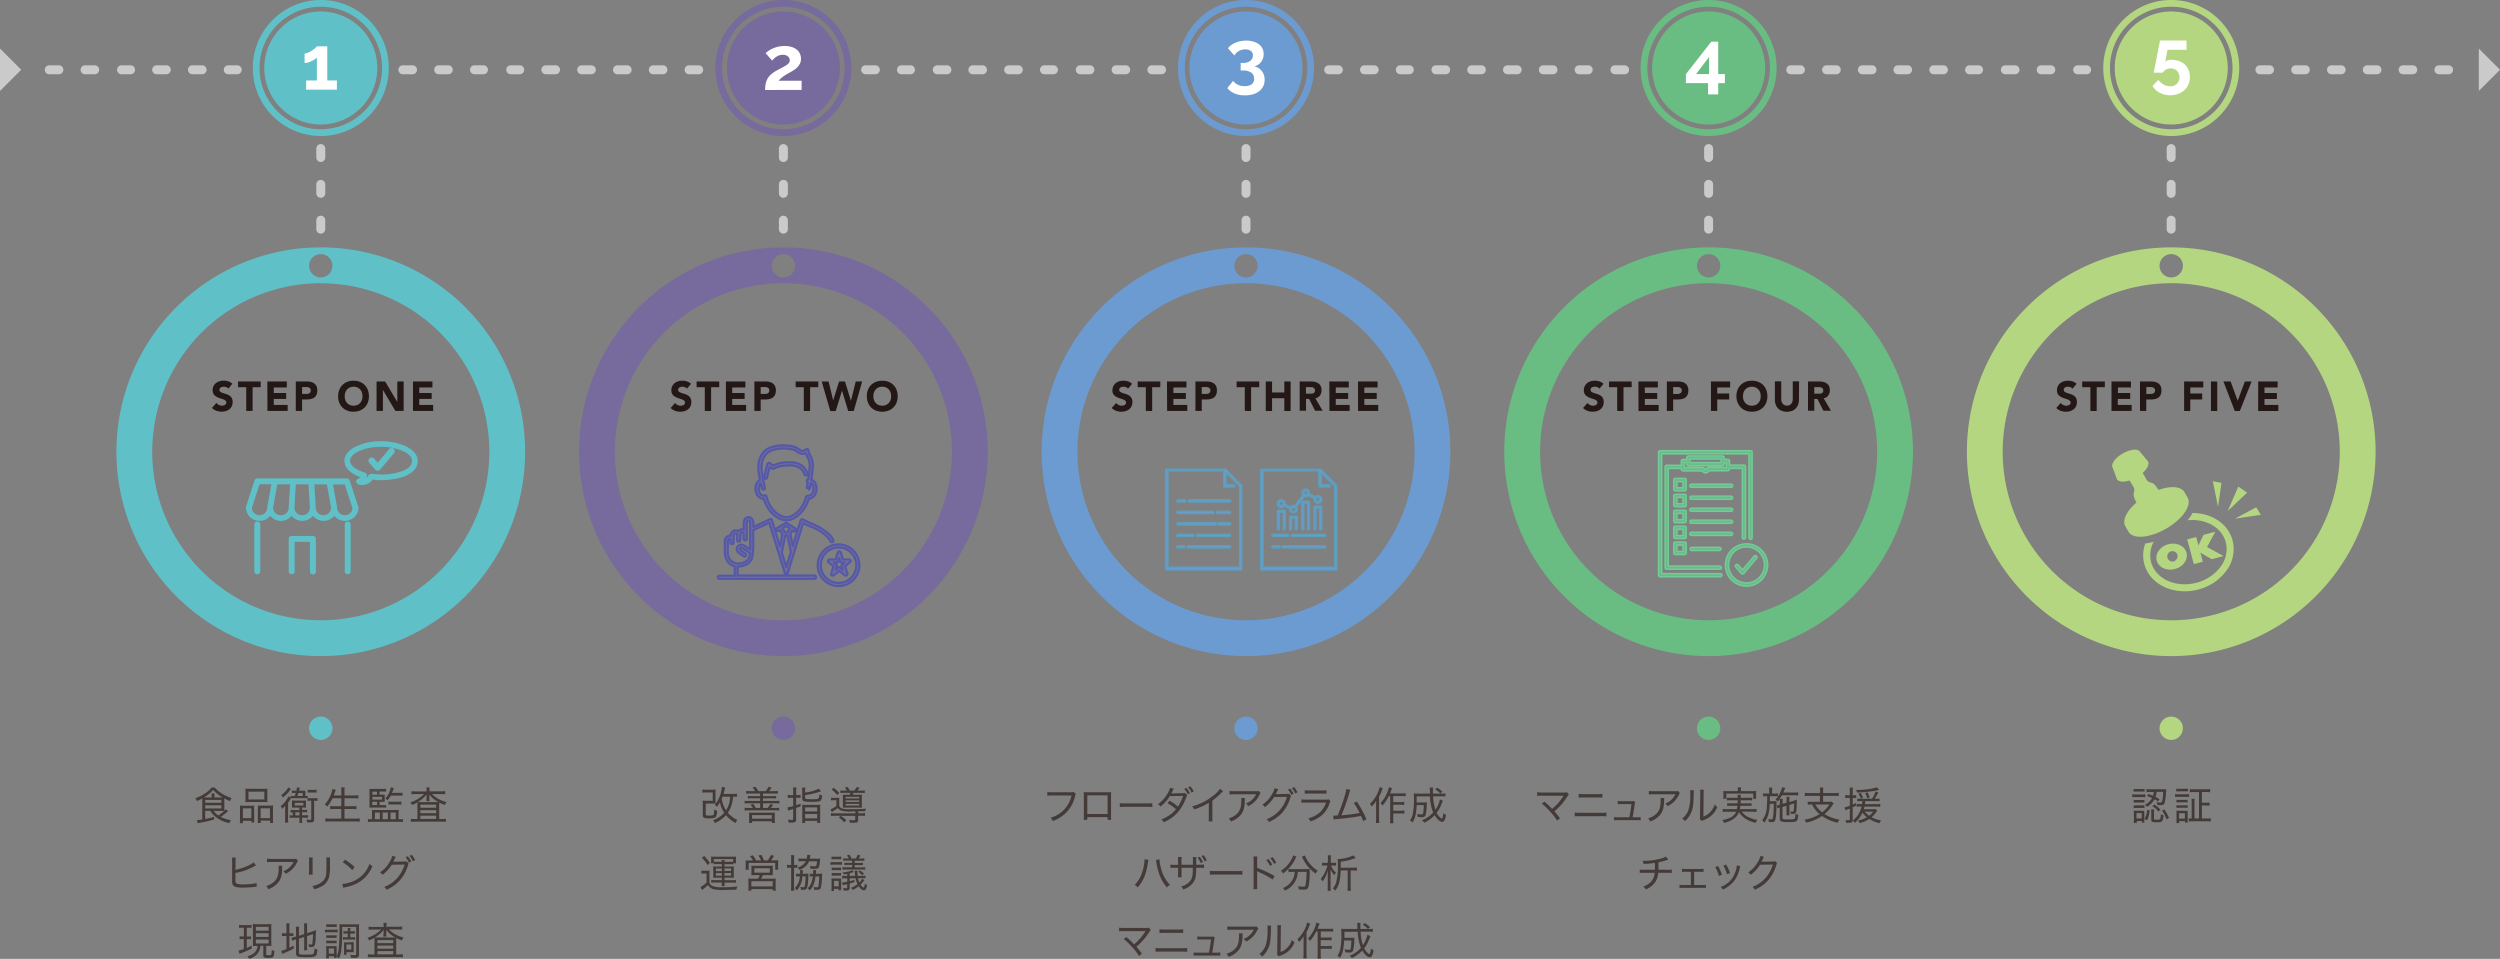 <svg xmlns="http://www.w3.org/2000/svg" viewBox="0 0 960 368.21"><rect x="0" y="0" width="960" height="368.21" fill="#808080" stroke="none"/><defs><style>.cls-1,.cls-14,.cls-8{fill:#776a9d}.cls-1{stroke:#5359a6;stroke-width:.85px}.cls-1,.cls-2,.cls-3,.cls-4{stroke-linecap:round;stroke-linejoin:round}.cls-10,.cls-16,.cls-2{fill:#69bd83}.cls-2{stroke:#73ca9b}.cls-2,.cls-4{stroke-width:.57px}.cls-13,.cls-3,.cls-7{fill:#5fc1c7}.cls-3{stroke:#5fc1c7;stroke-width:1.13px}.cls-15,.cls-4,.cls-9{fill:#6c9bd2}.cls-4{stroke:#5c9ebc}.cls-17,.cls-5{fill:#b5d681}.cls-11,.cls-12{fill:#cacaca}.cls-12,.cls-13,.cls-14,.cls-15,.cls-16,.cls-17{fill-rule:evenodd}</style></defs><g id="レイヤー_2" data-name="レイヤー 2"><g id="文字"><path class="cls-1" d="M322 209.05a8 8 0 108 8 8 8 0 00-8-8zm0 14.81a6.81 6.81 0 116.81-6.8 6.81 6.81 0 01-6.81 6.8z"/><path class="cls-1" d="M326.06 214.85h-2.37l-.82-2.7a.61.61 0 00-.58-.43.61.61 0 00-.58.43l-.81 2.7h-2.39a.6.6 0 00-.37 1.07l1.94 1.53-.89 2.83a.57.57 0 00.23.67.53.53 0 00.34.11.58.58 0 00.37-.13l2.16-1.71 2.17 1.71a.6.6 0 00.71 0 .59.59 0 00.23-.67l-.9-2.84 1.94-1.52a.6.6 0 00-.38-1.07zm-2.83 2.58v.08l.4 1.26-1-.79a.59.59 0 00-.74 0l-1 .78.43-1.34a.62.62 0 00-.2-.66l-.91-.71h1.09a.6.6 0 00.58-.43l.37-1.23.38 1.23a.6.6 0 00.57.43h1.09l-.91.71a.59.59 0 00-.15.67zm-29.91-25.86c1.45 5.1 5.51 8.22 8.61 8.22 3.53 0 7.31-3.65 8.61-8.24a3.15 3.15 0 002.24-1.26 4.9 4.9 0 00.38-4.55 2.41 2.41 0 00-1.63-1.51c.15-.91.32-2 .43-3v-.35c.25-2.1.43-3.63-.77-5.87a10.41 10.41 0 01-.78-1.78.6.6 0 00-1-.62c-1 .89-1.78.46-3-.31a6 6 0 00-1.26-.69 15.91 15.91 0 00-7.12-.34c-3.56.6-5.45 2.22-6.54 5.6a12.87 12.87 0 000 5.47c.09.57.22 1.3.35 2a2.41 2.41 0 00-1.33 1.4 4.87 4.87 0 00.39 4.55 3.18 3.18 0 002.42 1.28zm-1.62-5.43a1.11 1.11 0 01.43-.55c.2 1 .38 1.86.39 1.93a.6.6 0 00.59.48h.12a.6.6 0 00.47-.71s-.71-3.39-1-5.14a12.31 12.31 0 010-4.92c.94-2.93 2.51-4.27 5.59-4.78a14.63 14.63 0 016.52.28 6 6 0 011 .57c.9.58 2.2 1.42 3.61.75a12.56 12.56 0 00.72 1.52c1 1.91.88 3.13.64 5.16v.35c-.11.92-.27 2-.44 3a.59.59 0 00-.51.61.6.6 0 00.32.52c-.19 1.09-.35 1.91-.38 2.05l.57.18-.19-.57.19.57.22.56c.35-.14.35-.15.77-2.55a1.27 1.27 0 01.71.71 3.72 3.72 0 01-.22 3.42 2 2 0 01-1.7.81.59.59 0 00-.62.45c-1.17 4.8-4.84 7.77-7.56 7.77s-6.5-3.19-7.6-7.94a.6.6 0 00-.68-.46.61.61 0 00-.34.17 1.94 1.94 0 01-1.4-.8 3.69 3.69 0 01-.22-3.44z"/><path class="cls-1" d="M293.94 183.86a.6.6 0 00.59-.47c.21-.95.6-2.52 1-4.07l.37.23c.24.15.47.29.59.38a.59.59 0 00.71 0s1.72-1.21 6-1.21a7.43 7.43 0 013.46.68 4.73 4.73 0 012.26 2.8.6.6 0 001.11-.46 6 6 0 00-2.81-3.4 8.49 8.49 0 00-4-.82 13.45 13.45 0 00-6.29 1.22l-.33-.21c-.34-.21-.72-.45-1-.67a.62.62 0 00-.56-.09.61.61 0 00-.38.42c-.46 1.81-1 3.81-1.22 4.94a.61.61 0 00.46.72zM312.68 221h-29.44v-3.43h.32c1.4 0 4.6-.85 5.26-3.41a30.5 30.5 0 00.42-6.28v-4.29h.13c1.07-.6 2.16-1.09 3.31-1.61.89-.4 1.81-.82 2.71-1.29l5.97 19.31a.61.61 0 00.57.43.61.61 0 00.58-.43l5.89-19.13c.93.48 1.87.89 2.79 1.29a19.43 19.43 0 016.43 3.92 7.85 7.85 0 011.29 1.83.59.59 0 00.72.28.61.61 0 00.33-.83 8.76 8.76 0 00-1.5-2.12 20.85 20.85 0 00-6.81-4.18c-1.1-.48-2.24-1-3.34-1.59a.59.59 0 00-.52 0 .58.58 0 00-.35.38l-3 9.83-.92-4.45.69-1.6.58.38a.58.58 0 00.33.1.6.6 0 00.55-.35.62.62 0 00-.25-.77l-3.19-2.11a.6.6 0 00-.63 0l-3.21 1.88a.63.63 0 00-.28.75.6.6 0 00.87.3l.55-.32.87 1.88-.91 4.44-3.09-10.07a.61.61 0 00-.87-.35c-1.07.59-2.19 1.1-3.28 1.59s-2 .9-2.94 1.42V201c0-1.57-.94-2.4-1.86-2.4s-1.86.82-1.86 2.37v2.34a1.82 1.82 0 00-1.9.52l-.12.15a1.81 1.81 0 00-1-.31 2 2 0 00-2 2h-.29a2.13 2.13 0 00-1.94 2.34v3.86c0 2.9 1.44 5 3.79 5.59v3.62h-5.85a.63.63 0 00-.63.5.6.6 0 00.6.7h36.52a.59.59 0 00.59-.6.58.58 0 00-.68-.68zm-10.82-19l1.31.86-.67 1.56h-1.18l-.77-1.65zm-1.66 10.1l1.34-6.46h.84l1.32 6.36-1.77 5.74-1.73-5.66zm-20.75-.28c0-.86 0-1.49.05-2.1s0-1.1 0-1.76.43-1.13.74-1.13a.23.23 0 01.17.07.65.65 0 01.11.37v1.14a.61.61 0 001.21 0v-2.7a.76.76 0 011.17-.73.63.63 0 01.17.43v2.09a.61.61 0 001.21 0v-2a1.28 1.28 0 01.27-.89.61.61 0 01.46-.22.56.56 0 01.55.63v1.89a.6.6 0 101.2 0v-5.99c0-.64.33-1.16.66-1.16s.65.41.65 1.19V211l-2.41-1.58a1.79 1.79 0 00-2.44.5 1.74 1.74 0 00.49 2.42l1.9 1.28a.59.59 0 00.84-.16.61.61 0 00-.16-.83l-1.91-1.29a.54.54 0 01-.24-.35.52.52 0 01.08-.4.58.58 0 01.79-.16l3 1.95a11.37 11.37 0 01-.25 1.53c-.46 1.76-2.91 2.51-4.1 2.51-2.66-.03-4.21-1.79-4.21-4.6z"/><path class="cls-2" d="M673.63 213.51l-4.47 5.33-1.72-1.93a.6.6 0 00-.86 0 .61.61 0 00-.05.86l2.18 2.46a.61.61 0 00.46.2.58.58 0 00.45-.22l4.93-5.86a.61.61 0 10-.93-.79z"/><path class="cls-2" d="M670.66 208.83a8.12 8.12 0 108.12 8.11 8.12 8.12 0 00-8.12-8.11zm0 15a6.9 6.9 0 116.9-6.9 6.9 6.9 0 01-6.9 6.91z"/><path class="cls-2" d="M669.68 207a.61.61 0 00.61-.61v-27.18a.62.62 0 00-.61-.61h-5.53V177a.61.61 0 00-.17-.43.6.6 0 00-.44-.18h-1.43V176a.81.81 0 00-.92-.92h-12.62a.76.76 0 00-.62.22.78.78 0 00-.24.62v.51h-1.48a.61.61 0 00-.61.61v1.62H640a.61.61 0 00-.61.61v38.72a.61.61 0 00.61.61h20.42a.61.61 0 000-1.22h-19.81v-37.5h5v.05a.79.79 0 00.19.65.86.86 0 00.67.25h7.13a2.15 2.15 0 00.56.54 1.28 1.28 0 00.71.2 1.8 1.8 0 00.5-.08 1.57 1.57 0 00.94-.71h6.95a.92.92 0 00.7-.26.85.85 0 00.19-.65h4.91v26.56a.61.61 0 00.62.57zm-20.76-30.53a1.48 1.48 0 010-.21h12v1.35h-12v-1.14zm11.35 3h-4.06a1 1 0 00-.94.6c0 .13-.34.21-.42.2a1 1 0 01-.25-.25 1 1 0 00-.89-.5h-6.87v-2h.87v.48a.76.76 0 00.85.85h12.69a.78.78 0 00.86-.87v-.37h.82v1.92z"/><path class="cls-2" d="M660.55 220.27h-22.47v-46h33.52v32.24a.61.61 0 00.61.61.61.61 0 00.61-.61v-32.83a.61.61 0 00-.61-.61h-34.74a.61.61 0 00-.61.61v47.2a.6.6 0 00.61.6h23.08a.61.61 0 100-1.21z"/><path class="cls-2" d="M665.33 205a.61.61 0 00-.61-.61h-15.23a.61.61 0 000 1.22h15.23a.61.61 0 00.61-.61zm-.61-5.26h-15.23a.61.61 0 100 1.22h15.23a.61.61 0 100-1.22zm0-4.61h-15.23a.62.62 0 00-.61.61.61.61 0 00.61.61h15.23a.61.61 0 00.61-.61.61.61 0 00-.61-.61zm0-4.61h-15.23a.62.62 0 00-.61.61.61.61 0 00.61.61h15.23a.61.61 0 00.61-.61.61.61 0 00-.61-.61zm0-4.6h-15.23a.61.61 0 00-.61.61.62.62 0 00.61.61h15.23a.61.61 0 00.61-.61.61.61 0 00-.61-.61zm-15.1 24.26a.61.61 0 100 1.22h10.62a.61.61 0 100-1.22zm-2.11-25.88a.61.61 0 00-.61-.61h-3.58a.61.61 0 00-.61.61v3.58a.61.61 0 00.61.61h3.58a.61.61 0 00.61-.61zm-1.22 3h-2.36v-2.36h2.36zm1.22 3.11a.61.61 0 00-.61-.61h-3.58a.61.61 0 00-.61.61V194a.61.61 0 00.61.61h3.58a.61.61 0 00.61-.61zm-1.22 3h-2.36V191h2.36zm1.22 3.12a.61.61 0 00-.61-.61h-3.58a.61.61 0 00-.61.61v3.58a.61.61 0 00.61.61h3.58a.61.61 0 00.61-.61zm-1.22 3h-2.36v-2.36h2.36zm1.22 3.11a.61.61 0 00-.61-.61h-3.58a.61.61 0 00-.61.61v3.58a.61.61 0 00.61.61h3.58a.61.61 0 00.61-.61zm-1.22 3h-2.36v-2.36h2.36zm.61 2.5h-3.58a.61.61 0 00-.61.61v3.59a.61.61 0 00.61.61h3.58a.61.61 0 00.61-.61v-3.59a.61.61 0 00-.61-.61zm-.61 3.59h-2.36v-2.36h2.36z"/><path class="cls-3" d="M133.52 200.81a.57.57 0 00-.57.58v18a.57.57 0 101.14 0v-18a.57.57 0 00-.57-.58zm-34.71 0a.58.58 0 00-.58.58v18a.58.58 0 00.58.58.57.57 0 00.57-.58v-18a.57.57 0 00-.57-.58zm21.3 5.56H112a.57.57 0 00-.57.58v12.43a.57.57 0 00.57.58.58.58 0 00.58-.58v-11.86h7v11.86a.58.58 0 101.15 0V207a.58.58 0 00-.62-.63zm16.89-11.7l-3.25-10a.58.58 0 00-.55-.4H98.84a.58.58 0 00-.55.4L95 194.77v.12a4.65 4.65 0 004.67 4.56 4.7 4.7 0 004.1-2.4 4.7 4.7 0 008.2 0 4.7 4.7 0 008.2 0 4.69 4.69 0 008.19 0 4.69 4.69 0 008.78-2.21.54.54 0 00-.14-.17zm-37.39 3.74a3.49 3.49 0 01-3.48-3.41l3.12-9.62h5.64l-1.71 9.44v.05a3.49 3.49 0 01-3.53 3.54zm8.2 0a3.51 3.51 0 01-3.53-3.42l1.73-9.58H112l-.58 9.51a3.49 3.49 0 01-3.57 3.49zm8.2 0a3.5 3.5 0 01-3.53-3.45l.58-9.55H119l.57 9.55a3.49 3.49 0 01-3.52 3.45zm8.2 0a3.5 3.5 0 01-3.53-3.46l-.57-9.51H126l1.73 9.58a3.5 3.5 0 01-3.48 3.39zm8.19 0a3.49 3.49 0 01-3.52-3.46v-.05l-1.7-9.44h5.61l3.14 9.65a3.49 3.49 0 01-3.49 3.3zM155.86 172a21.46 21.46 0 00-9.67-2 21 21 0 00-9.56 2.09c-1.87 1-3.93 2.73-3.79 5.06.19 3.13 3.63 4.86 6.33 5.73a2.88 2.88 0 01-1.58 1.56c-.45.19-.25.83.13 1a4.3 4.3 0 003.42-.26 4 4 0 001.18-1c.17-.2.29-.42.44-.62h.32c.38 0 .75.1 1.12.15a15.53 15.53 0 001.8.11 25.76 25.76 0 002.91-.13c2.94-.29 6.25-.86 8.69-2.66a5.08 5.08 0 002.27-4.06c-.03-2.33-2.08-3.97-4.01-4.97zm-13.12 11.56c-.07.05-.09 0 0 0zm10.52-1.7a23.8 23.8 0 01-9.49.75 3.61 3.61 0 00-1.31-.06c-.53.12-.64.63-1 1a3.05 3.05 0 01-2.22 1 3.84 3.84 0 001.07-1.9.54.54 0 00-.37-.64 13.47 13.47 0 01-4.07-1.88 4.66 4.66 0 01-1.94-2.57c-.47-2 1.32-3.52 2.84-4.38a18.55 18.55 0 018.33-2.12 22.19 22.19 0 019.13 1.33c1.89.74 4.53 2.2 4.56 4.55 0 2.94-3.17 4.27-5.53 4.93z"/><path class="cls-3" d="M149.87 172.81l-4.82 5.74-1.84-2.08a.66.66 0 00-1 .88l2.35 2.64a.64.64 0 00.49.22.65.65 0 00.49-.23l5.31-6.32a.66.66 0 00-.08-.93.67.67 0 00-.9.08z"/><path class="cls-4" d="M492 194.82a1.45 1.45 0 001.13-.53l2.1 1a1.55 1.55 0 000 .31 1.48 1.48 0 002.95 0 1.42 1.42 0 00-.35-.94l3-4a1.56 1.56 0 00.57.11 1.47 1.47 0 001.09-.49l2.16 1.15a1.34 1.34 0 00-.05.35 1.48 1.48 0 10.38-1l-2.15-1.14a2.2 2.2 0 000-.36 1.47 1.47 0 10-2.61.94l-3 4a1.46 1.46 0 00-1.69.43l-2.1-1a1.45 1.45 0 000-.3 1.48 1.48 0 10-1.47 1.47zm14-3.82a.77.77 0 01.77.76.78.78 0 01-.77.77.77.77 0 01-.76-.77.76.76 0 01.76-.76zm-4.67-2.48a.76.76 0 110 1.52.76.76 0 110-1.52zm-4.68 6.34a.77.77 0 110 1.53.77.77 0 010-1.53zm-4.65-2.27a.76.76 0 11-.77.76.76.76 0 01.77-.76zm5.81 5.64h-2.23a.38.38 0 00-.38.38v4.51a.38.38 0 10.76 0V199h1.46v4.13a.39.39 0 00.77 0v-4.51a.39.39 0 00-.38-.39zm9.35-3.92h-2.23a.38.38 0 00-.38.38v8.43a.38.38 0 00.76 0v-8h1.46v8a.39.39 0 00.39.38.38.38 0 00.38-.38v-8.43a.38.38 0 00-.38-.38zm-14.03 1.62h-2.23a.39.39 0 00-.38.38v6.81a.38.38 0 00.38.38.39.39 0 00.39-.38v-6.42h1.46v6.42a.38.38 0 00.76 0v-6.81a.39.39 0 00-.38-.38z"/><path class="cls-4" d="M502.48 192.48h-2.23a.38.38 0 00-.38.38v10.26a.39.39 0 00.77 0v-9.88h1.46v9.88a.38.38 0 00.76 0v-10.26a.38.38 0 00-.38-.38zm-30.31 17.1H456.3a.41.41 0 00-.41.41.41.41 0 00.41.42h15.87a.42.42 0 00.42-.42.41.41 0 00-.42-.41zm-17.52 0h-2.34a.41.41 0 00-.41.41.41.41 0 00.41.42h2.34a.41.41 0 00.41-.42.41.41 0 00-.41-.41zm17.52-4.41h-12.33a.41.41 0 00-.41.41.42.42 0 00.41.42h12.33a.42.42 0 00.42-.42.41.41 0 00-.42-.41zm-19.86.83H458a.41.41 0 00.41-.42.41.41 0 00-.41-.41h-5.71a.41.41 0 00-.41.41.41.41 0 00.43.42zm19.86-5.24h-4a.41.41 0 00-.42.41.42.42 0 00.42.42h4a.42.42 0 00.42-.42.41.41 0 00-.42-.41zm-19.86.83h14.35a.42.42 0 00.41-.42.41.41 0 00-.41-.41h-14.35a.41.41 0 00-.41.41.41.41 0 00.41.42zm19.86-5.24h-4.59a.41.41 0 00-.41.41.41.41 0 00.41.42h4.59a.42.42 0 00.42-.42.41.41 0 00-.42-.41zm-19.86.83h13.42a.42.42 0 00.42-.42.41.41 0 00-.42-.41h-13.42a.41.41 0 00-.41.41.41.41 0 00.41.42zm19.86-5.24h-15.38a.41.41 0 00-.42.41.42.42 0 00.42.42h15.38a.42.42 0 00.42-.42.41.41 0 00-.42-.41zm-19.86.83h2.63a.42.42 0 00.41-.42.41.41 0 00-.41-.41h-2.63a.41.41 0 00-.41.41.41.41 0 00.41.42z"/><path class="cls-4" d="M476.85 186.58v-.09l-6.09-6.23a.27.27 0 00-.08-.07.37.37 0 00-.18 0H448a.41.41 0 00-.41.42v37.81a.41.41 0 00.41.42h28.4a.42.42 0 00.42-.42v-31.81s.03-.02.03-.03zm-28.39 31.2v-37h21.48v5.82a.41.41 0 00.42.41h3.41a.41.41 0 00.42-.41.42.42 0 00-.42-.42h-3v-4.78l5.26 5.38v31zm60.21-8.2h-15.88a.41.41 0 00-.41.41.42.42 0 00.41.42h15.88a.41.41 0 00.41-.42.41.41 0 00-.41-.41zm-17.53 0h-2.33a.41.41 0 00-.42.41.42.42 0 00.42.42h2.33a.42.42 0 00.42-.42.41.41 0 00-.42-.41zm17.53-4.41h-12.33a.41.41 0 00-.42.41.42.42 0 00.42.42h12.33a.41.41 0 00.41-.42.41.41 0 00-.41-.41zm-19.86.83h5.7a.42.42 0 00.42-.42.41.41 0 00-.42-.41h-5.7a.41.41 0 00-.42.41.42.42 0 00.42.42z"/><path class="cls-4" d="M513.35 186.58a.09.09 0 000-.05l-6.08-6.23-.09-.07a.41.41 0 00-.19 0h-22.45a.42.42 0 00-.42.42v37.81a.42.42 0 00.42.42h28.4a.42.42 0 00.41-.42v-31.88zM485 217.78v-37h21.49v5.82a.41.41 0 00.41.41h3.42a.41.41 0 00.41-.41.41.41 0 00-.41-.42h-3v-4.78l5.25 5.38v31z"/><path class="cls-5" d="M832.61 209c-3.15.84-5.13 3.65-4.43 6.27s3.82 4.07 7 3.22 5.13-3.65 4.43-6.27-3.86-4.05-7-3.22zm1.78 6.64a2 2 0 111.77-2.51 2.19 2.19 0 01-1.77 2.53z"/><path class="cls-5" transform="rotate(-14.99 843.06 211.36)" d="M841.09 206.44h3.56v9.83h-3.56z"/><path class="cls-5" d="M847.05 210.89l-3.13.84-.34-1.07 2.58-5.28 4.52-1.21-3.63 6.72z"/><path class="cls-5" d="M846.72 209.66l-3.13.84.24 1.1 5.47 3.12 4.52-1.21-7.1-3.85z"/><path class="cls-5" d="M857.3 207.49c-1.67-6.25-7.84-10.46-15.36-10.5a16.21 16.21 0 01-1.92 2.79c.6-.06 1.21-.09 1.81-.09 6.33 0 11.5 3.41 12.86 8.5a11.07 11.07 0 01-1.9 9.31 16.56 16.56 0 01-9.28 6.25 17.82 17.82 0 01-4.61.62c-6.33 0-11.5-3.42-12.87-8.5a10.75 10.75 0 011-7.86 21.13 21.13 0 01-3.24.69 13.1 13.1 0 00-.38 7.86c1.68 6.28 7.9 10.5 15.47 10.5a20.49 20.49 0 005.31-.7 19.23 19.23 0 0010.81-7.31 13.68 13.68 0 002.3-11.56zm-17.25-16.39l-1.21-2.1c-1.3-2.27-5.38-2.5-10-.87-1.63-2.73-2.34-2.6-3.27-2.91a2.44 2.44 0 01-1.5-1.41l-1.28-2.21c1.79-1.6 2.66-3.35 2-4.44a1.24 1.24 0 00-.17-.23l-2.85-3.43c-.76-1.33-3.74-1-6.64.64s-4.64 4.11-3.87 5.43l1.54 4.18a1.23 1.23 0 00.12.26c.63 1.09 2.58 1.21 4.86.47l1.27 2.2a2.43 2.43 0 01.47 2c-.2 1-.66 1.51.89 4.29-3.73 3.21-5.58 6.86-4.27 9.13l1.21 2.08c1.71 3 8.18 2.44 14.45-1.18s9.96-8.93 8.25-11.9zm28.11 6.59l-9.93 1.47 8.17-4.36 1.76 2.89zm-5.28-8.5l-7.44 7.05 4.07-9.4 3.37 2.35zm-9.84-3.75l-1.31 9.18-2.01-9.84 3.32.66z"/><path d="M78.79 311.38v3.09a34.67 34.67 0 003.42-.78v1A54.19 54.19 0 0176.5 316l-.6.14-.24-1.25h.12a18.28 18.28 0 001.89-.19v-8.1a18.12 18.12 0 01-2.09 1 3 3 0 00-.59-1.12 15 15 0 003.91-1.92 10 10 0 002.34-2.15h1.24a10.88 10.88 0 002.69 2.3 16.12 16.12 0 003.78 1.75 4.87 4.87 0 00-.63 1.16 17.32 17.32 0 01-2.18-1.05 8.93 8.93 0 000 .94v2.73a10.64 10.64 0 000 1.08l.5-.52 1 .63a25 25 0 01-2.88 2.26 12.08 12.08 0 003.9 1.23 5.42 5.42 0 00-.6 1.17 12.36 12.36 0 01-5.28-2.43 7.53 7.53 0 01-2-2.28zm5.85-5.16h.86a14.19 14.19 0 01-3.66-2.91 13.82 13.82 0 01-3.51 2.91h2.94v-.48a4.86 4.86 0 00-.09-1.08h1.24a5.28 5.28 0 00-.07 1.08v.48zm-5.85 2.06H85v-1.1h-6.2zm0 2.16H85v-1.23h-6.2zm3.27.94a5.85 5.85 0 001.76 1.74 13.38 13.38 0 002.2-1.71h-1.27zm10.1-.6a12.67 12.67 0 00-.06-1.44 11.82 11.82 0 001.41.06h4.14a8.67 8.67 0 00-.05 1.38v3.61a12.29 12.29 0 00.06 1.44h-1.15v-.63h-3.23v.9h-1.2a9 9 0 00.08-1.57zm1.11 3.38h3.24v-3.75h-3.24zm1-10.05a9.81 9.81 0 00-.06-1.28 12.55 12.55 0 001.7.08H101a11.46 11.46 0 001.7-.08 9.29 9.29 0 00-.06 1.28v2.59a10 10 0 00.06 1.34 13.12 13.12 0 00-1.58-.06h-5.33a13.32 13.32 0 00-1.58.06 10.38 10.38 0 00.06-1.32zm1.14 2.89h6.09v-3h-6.09zm3.59 3.62a8 8 0 000-1.26h4.58a8.93 8.93 0 001.3-.06c0 .41-.06.86-.06 1.46v3.69a9.51 9.51 0 00.08 1.57h-1.2v-.9h-3.56v.9h-1.2a12.49 12.49 0 00.06-1.42zm1.09 3.54h3.57v-3.75h-3.57zm13.1-8.52c.16-.45.22-.63.37-1.16h-.25a8.15 8.15 0 00-1.22.08v-1a7.75 7.75 0 001.25.07h.46a7.51 7.51 0 00.24-1.27l1.1.15a2.22 2.22 0 00-.12.45c0 .13 0 .18-.18.67h2.43v2.06a5.07 5.07 0 00.93-.08v.89a5.65 5.65 0 00.82 0h1.8a5 5 0 001.08-.07v1.15a5.45 5.45 0 00-1.08-.07h-.19v7c0 1.08-.29 1.29-1.74 1.29h-1a3.29 3.29 0 00-.23-1.13 9.71 9.71 0 001.41.14c.35 0 .44-.08.44-.32v-7H119a3.86 3.86 0 00-.9.07v-1a7.52 7.52 0 00-1-.06h-4.16a7 7 0 00-1.24.08l-.41.69a11.64 11.64 0 01-.67 1v5.9a9.6 9.6 0 00.09 1.72h-1.31a11.66 11.66 0 00.08-1.75v-4.74a9.38 9.38 0 01-1.14 1.2 3.55 3.55 0 00-.56-1.07 8.43 8.43 0 002.25-2.43 4.89 4.89 0 00.65-1.29l.9.53v-.74a6 6 0 001.21.08zM111.7 303c-.18.21-.18.21-.57.72a13 13 0 01-2.5 2.52 3.3 3.3 0 00-.63-.94 8.17 8.17 0 002.69-2.93zm1.74 7.11c-.58 0-.94 0-1.33.05a8.31 8.31 0 000-1v-.9a7.21 7.21 0 000-.89 10.45 10.45 0 001.12.05h3c.58 0 .94 0 1.27-.05a9 9 0 000 1v.78a8.75 8.75 0 000 1c-.28 0-.75-.05-1.29-.05H116v.9h.61c.54 0 .89 0 1.35-.06v1a13.25 13.25 0 00-1.35-.06H116v1.19h.88a10.52 10.52 0 001.43-.08v1.05A12.43 12.43 0 00117 314h-1v.64a8.83 8.83 0 00.09 1.34h-1.19a8.83 8.83 0 00.09-1.34V314h-2.34a10.22 10.22 0 00-1.41.07v-1a9 9 0 001.19.06v-1.19l-.84.06v-1c.48 0 .85.06 1.35.06h2v-.92zm-.25-.82h3.3v-1h-3.3zm.19 3.81H115v-1.19h-1.59zm2.85-7.44v-1.16h-1.63c-.15.51-.23.71-.39 1.16zm5.33-1.26a4.92 4.92 0 00-1-.08h-1.62a6.06 6.06 0 00-.79.06v-1.14a5.53 5.53 0 001 .08h1.41a5.49 5.49 0 001-.08zm6.12 2.15a14.75 14.75 0 01-2 3.17 3.56 3.56 0 00-1-.8 12.08 12.08 0 002.63-4.56 4.3 4.3 0 00.33-1.41l1.29.35a8.56 8.56 0 00-.28.82c-.08.24-.33.92-.49 1.35h2.92V304a10.62 10.62 0 00-.11-1.65h1.4a10 10 0 00-.09 1.65v1.45h3.54a15.76 15.76 0 001.8-.09v1.26a16.91 16.91 0 00-1.77-.09h-3.57v3.06h2.92a12 12 0 001.68-.09v1.25a12.63 12.63 0 00-1.68-.09h-2.92v3.69h4a12.22 12.22 0 001.86-.11v1.29a14.74 14.74 0 00-1.83-.1h-9.51a15.53 15.53 0 00-1.87.1v-1.29a12.63 12.63 0 001.84.11h4.28v-3.69h-2.61a11.93 11.93 0 00-1.65.09v-1.25a11.13 11.13 0 001.63.09h2.63v-3.06zm15.18 5.69a12.18 12.18 0 00-.06-1.25 11 11 0 001.38.06h7.5a13.09 13.09 0 001.44-.06 6.74 6.74 0 00-.08 1.19v2.4h.5a9 9 0 001.18-.06v1.14a14.61 14.61 0 00-1.56-.08h-10.35a11.74 11.74 0 00-1.52.08v-1.14a8.77 8.77 0 001.12.06h.45zm2.91-3.09h1.33a10.68 10.68 0 001.2 0v1a7.56 7.56 0 00-1.18-.06h-5.28a9 9 0 00.05-1.17v-4.87a8.47 8.47 0 00-.05-1.1h5.04a8.2 8.2 0 001.38-.08V304a9.12 9.12 0 00-1.14-.06h-1.39v1.19h1a7.22 7.22 0 001 0v2.79h-1.95zm-1-4V304H143v1.19zm1.92 1.89V306H143v1.05zm-3.75.84v1.26h1.83v-1.26zm1 6.69h1.94V312H144zm3 0h2V312h-2zm3.11-9.06a8.83 8.83 0 01-1.29 1.81 3 3 0 00-.84-.72 7.48 7.48 0 001.89-3.24 4.79 4.79 0 00.22-1l1.2.24c0 .13-.07.21-.24.66 0 .13-.15.42-.46 1.21h2.71a8.47 8.47 0 001.34-.09v1.2a8.24 8.24 0 00-1.32-.07zm-.9 2.29a7.22 7.22 0 001.15.06h2.49a8.17 8.17 0 001.32-.07V309a7.53 7.53 0 00-1.3-.08h-2.33a8.54 8.54 0 00-1.33.08zm.82 6.77h2V312h-2zm13.84-11a5.28 5.28 0 00-.09-1.19H165a5.5 5.5 0 00-.09 1.17v.32h4.47a11.22 11.22 0 001.58-.09V305a12.15 12.15 0 00-1.58-.09h-3.51a11.41 11.41 0 005.64 3.08 4.74 4.74 0 00-.67 1.12 14.66 14.66 0 01-2.19-.93v6.32h1a9.3 9.3 0 001.57-.09v1.2a12.14 12.14 0 00-1.65-.09h-10.13a12.67 12.67 0 00-1.67.09v-1.2a11.11 11.11 0 001.61.09h.92v-6.39a14.69 14.69 0 01-2.07 1 3.7 3.7 0 00-.67-1 12.75 12.75 0 005.29-3.18h-3.24a11.72 11.72 0 00-1.61.07v-1.18a10.89 10.89 0 001.62.09h4.18zm0 2.44v-.9a11.74 11.74 0 01-3.4 2.88h7.97a10.52 10.52 0 01-3.51-2.88v1.53a4.47 4.47 0 00.08 1h-1.23a6.25 6.25 0 00.07-1zm-2.4 4.16h6.06V309h-6.06zm0 2.11h6.06v-1.17h-6.06zm0 2.18h6.06v-1.23h-6.06zM90.4 334a20.12 20.12 0 004.7-1.51 9 9 0 002.31-1.35l.88 1.21a5.34 5.34 0 00-.64.32 25.91 25.91 0 01-4.35 1.84 20.41 20.41 0 01-2.9.69v2.12a.46.46 0 010 .1v.17c0 1 .06 1.33.3 1.57s1.21.45 2.82.45a31 31 0 003.46-.24 9.63 9.63 0 001.53-.3l.09 1.41-.66.08a44.77 44.77 0 01-4.75.28c-1.86 0-2.85-.18-3.41-.63a2 2 0 01-.64-1.45 9.93 9.93 0 010-1.23v-6.75a9.6 9.6 0 00-.07-1.47h1.48a8.72 8.72 0 00-.09 1.48zm18.02-1.57a4.93 4.93 0 00-.06 1.1c-.06 2.53-.47 4-1.49 5.29a8.48 8.48 0 01-3.85 2.63 3.62 3.62 0 00-.83-1.22 7.1 7.1 0 002.7-1.33c1.58-1.28 2.13-2.73 2.13-5.64a3.35 3.35 0 00-.06-.83zm6-1.89a3.42 3.42 0 00-.38.63 9.16 9.16 0 01-4.35 4.38 3.68 3.68 0 00-.91-1 6.7 6.7 0 002.32-1.41 7.44 7.44 0 001.61-2.13h-8.34a15.41 15.41 0 00-1.85.07v-1.36a12.75 12.75 0 001.88.1h8a3.51 3.51 0 001.32-.1zm5.67-1.27a10.42 10.42 0 00-.06 1.41v3.67a11.48 11.48 0 00.06 1.52h-1.49a10.43 10.43 0 00.08-1.52v-3.66a8.51 8.51 0 00-.08-1.42zm6.69 0a8.36 8.36 0 00-.08 1.47v1.7a16.79 16.79 0 01-.39 4.57 5.72 5.72 0 01-2.86 3.39 12.89 12.89 0 01-2.79 1.08 3.46 3.46 0 00-.75-1.24 8 8 0 003.21-1.22 4.52 4.52 0 002.17-4c0-.64.06-1 .06-2.67v-1.6a9.44 9.44 0 00-.06-1.49zm4.66 10.17a13.68 13.68 0 004.4-1.13 11.23 11.23 0 006.07-6.67 3.86 3.86 0 001.11 1 13.09 13.09 0 01-4.63 5.78 15.3 15.3 0 01-5.63 2.25 6.82 6.82 0 00-.93.24zm1.05-9.3a20 20 0 013.69 2.85l-.91 1.12a17 17 0 00-3.66-3zm24.45 1.45a1.8 1.8 0 00-.25.62 15.41 15.41 0 01-3 5.68 14.77 14.77 0 01-5.25 3.77 2.7 2.7 0 00-.9-1.08 12.68 12.68 0 005.25-3.71 13.13 13.13 0 002.57-4.89l-4.91.08a15 15 0 01-3.55 3.87 2.85 2.85 0 00-1-.92 11.39 11.39 0 003.79-4.18 6.18 6.18 0 00.9-2.13l1.41.3a2.46 2.46 0 00-.33.59 13.9 13.9 0 01-.66 1.3 1.31 1.31 0 01.38 0h.18l3.85-.06a1.7 1.7 0 00.65-.08zm-.34-2.77a9.32 9.32 0 011.3 2l-.88.42a8.93 8.93 0 00-1.28-2.07zm1.51-.57a9.67 9.67 0 011.29 2l-.87.44a9.81 9.81 0 00-1.27-2.06zm-65.05 28.01a7.59 7.59 0 00-1.26.07v-1.18a6.5 6.5 0 001.31.09h2.21a6.08 6.08 0 001.26-.09v1.17a8.48 8.48 0 00-1.2-.06h-.6v3.36h.6a7 7 0 001-.06v1.11a6.53 6.53 0 00-1-.06h-.6V364c.56-.24.92-.42 1.85-.9v1.13a27 27 0 01-3.88 1.72l-.8.33-.33-1.28a13.71 13.71 0 002-.6v-3.81H93a5.34 5.34 0 00-1 .07v-1.14a4.94 4.94 0 001 .08h.64v-3.36zm5.52 7h-1.46v-6.93a13.85 13.85 0 00-.06-1.51 12.39 12.39 0 001.48.06h4.28a12.37 12.37 0 001.42-.06 13.85 13.85 0 00-.06 1.51v5.37c0 .74 0 1.13.06 1.58a9.62 9.62 0 00-1.44-.06h-.58v3.28c0 .26.07.3.52.3h.51c.57 0 .81-.06.89-.21a6.32 6.32 0 00.19-1.85 6 6 0 001.05.47c-.21 2.49-.33 2.62-2.35 2.62-1.62 0-1.92-.16-1.92-1.05v-3.58H100a5.28 5.28 0 01-1.15 3 6.45 6.45 0 01-3.15 2 3.61 3.61 0 00-.74-1 6.47 6.47 0 001.7-.63 3.92 3.92 0 002.23-3.36zm-.32-5.88h4.88v-1.46h-4.88zm0 2.41h4.88v-1.44h-4.88zm0 2.51h4.88v-1.52h-4.88zm11.74-6.07a12.22 12.22 0 00-.09-1.68h1.29a11.17 11.17 0 00-.08 1.69v2.15h.38a5 5 0 001.14-.08v1.16a8 8 0 00-1.17-.06h-.35v4.53c.58-.27.83-.41 1.6-.83l.07 1.11a26.13 26.13 0 01-3.86 1.82 5.08 5.08 0 00-.61.24l-.27-1.22a8.29 8.29 0 001.95-.64v-5h-.49a6.75 6.75 0 00-1.23.07v-1.19a5.48 5.48 0 001.23.09h.49zm4.8 9.67c0 .33.09.45.42.54a11.15 11.15 0 002.36.14c2 0 2.61-.09 2.85-.42a4.32 4.32 0 00.3-2 2.92 2.92 0 001.14.42c-.18 2.85-.45 3-4.47 3-3.09 0-3.72-.25-3.72-1.45v-5.42l-.2.06a9.3 9.3 0 00-1.27.48l-.32-1.18a6 6 0 001.35-.32l.44-.13v-2.22a11 11 0 00-.09-1.55h1.3a9.43 9.43 0 00-.09 1.5v2l2-.65v-2.73a9.88 9.88 0 00-.09-1.42H118a10.53 10.53 0 00-.09 1.45v2.34l2.26-.73a12.28 12.28 0 001.2-.45c-.1 1.5-.1 1.5-.15 2.52a9.86 9.86 0 01-.4 3.34 1.42 1.42 0 01-1.41.66h-.75a3.54 3.54 0 00-.27-1.11 4.69 4.69 0 001.09.13c.33 0 .41-.07.48-.54a30.31 30.31 0 00.23-3.46l-2.28.75v4a8 8 0 00.09 1.46h-1.28a10.24 10.24 0 00.09-1.49v-3.64l-2 .66zm9.99-8.9a6.52 6.52 0 001.21 0h2.48a6 6 0 001.2-.08v1.14a7.35 7.35 0 00-1.1-.06H126a10 10 0 00-1.19.06zm.42 11c0-.4.07-1 .07-1.45v-2.09a9.24 9.24 0 00-.06-1.21 5.34 5.34 0 001 .06h3.06a8.38 8.38 0 000 1.12v3.39h-1v-.63h-2v.81zm.06-8.89a6.14 6.14 0 001 .06h2a5.78 5.78 0 001-.06v1.08a5.38 5.38 0 00-1-.06h-2a5.3 5.3 0 00-1 .06zm0 2.07a6.14 6.14 0 001 .06h2a5.78 5.78 0 001-.06v1.08a5.5 5.5 0 00-1-.06h-2a5.13 5.13 0 00-1 .06zm0-6.3a5.71 5.71 0 001.13.07h1.8a5.66 5.66 0 001.12-.07V356a7.41 7.41 0 00-1.12-.06h-1.8a7.55 7.55 0 00-1.13.06zm1 11.34h2v-2h-2zm11.58.37a1.14 1.14 0 01-.41 1 2.25 2.25 0 01-1.26.22c-.34 0-.75 0-1.44-.06a3.52 3.52 0 00-.24-1.14 10.17 10.17 0 001.68.17c.5 0 .6-.08.6-.42v-10.42h-5.38v1.73a55.8 55.8 0 01-.38 7.48 9.7 9.7 0 01-.87 2.87 3 3 0 00-.91-.74 7.69 7.69 0 00.81-2.8 59.79 59.79 0 00.31-7.14 17 17 0 00-.09-2.45 11.59 11.59 0 001.5.06h4.65a10.87 10.87 0 001.49-.06 12.57 12.57 0 00-.06 1.55zm-4.95-8.11a6.36 6.36 0 00-1 .06v-1a6.79 6.79 0 001 .06h.66v-.15a5.78 5.78 0 00-.07-1.11h1.11a5.45 5.45 0 00-.08 1.13v.13h.69a6.53 6.53 0 001.05-.06v1a6.11 6.11 0 00-1.05-.06h-.69v1.44h.87a4.8 4.8 0 001-.08v1a5.73 5.73 0 00-1-.06h-2.69a5.39 5.39 0 00-1 .06v-1a4.34 4.34 0 001 .08h.84v-1.44zm1.92 3.33a8.18 8.18 0 001.05-.05 7.63 7.63 0 00-.05.95v2a7.57 7.57 0 00.05.94 8.71 8.71 0 00-1.05 0h-1.77v1h-1a7 7 0 00.06-1.17v-2.64a9.21 9.21 0 000-1 9.55 9.55 0 001 .05zm-1.77 2.82h1.84v-1.92h-1.84zm14.26-9.06a5.28 5.28 0 00-.09-1.19h1.26a5.5 5.5 0 00-.09 1.17v.32h4.47a11.22 11.22 0 001.58-.09V357a12.15 12.15 0 00-1.58-.09h-3.51A11.41 11.41 0 00155 360a4.74 4.74 0 00-.67 1.12 14.66 14.66 0 01-2.19-.93v6.32h1a9.3 9.3 0 001.57-.09v1.2a12.14 12.14 0 00-1.65-.09h-10.12a12.67 12.67 0 00-1.67.09v-1.2a11.11 11.11 0 001.61.09h.92v-6.39a14.69 14.69 0 01-2.07 1 3.7 3.7 0 00-.67-1 12.75 12.75 0 005.29-3.18h-3.24a11.72 11.72 0 00-1.56.09v-1.18a10.89 10.89 0 001.62.09h4.18zm0 2.44v-.9a11.74 11.74 0 01-3.4 2.88h7.92a10.52 10.52 0 01-3.51-2.88v1.53a4.47 4.47 0 00.08 1h-1.23a6.25 6.25 0 00.07-1zm-2.4 4.16H151V361h-6.06zm0 2.11H151v-1.17h-6.06zm0 2.18H151v-1.23h-6.06zM274.74 307a14.41 14.41 0 00.06 1.61 14.67 14.67 0 00-1.65-.06H271v4c0 .56.17.63 1.27.63a4.23 4.23 0 001.55-.18c.31-.15.4-.58.4-2.17a4.51 4.51 0 001.14.49 4.56 4.56 0 01-.49 2.36c-.35.4-1.11.58-2.6.58-2 0-2.4-.22-2.4-1.42v-3.77a11.22 11.22 0 00-.07-1.63c.48 0 .87.06 1.54.06h2.35v-3.2h-2.42a11.28 11.28 0 00-1.54.08v-1.22a10.23 10.23 0 001.54.09h2a11.72 11.72 0 001.55-.07 13.66 13.66 0 00-.06 1.51zm6.75-1.08a13.24 13.24 0 01-.48 2.9 11 11 0 01-1.52 3.27 9.85 9.85 0 001.74 1.62 8.22 8.22 0 001.94 1.15 4.26 4.26 0 00-.71 1.17 13 13 0 01-3.7-3 11.15 11.15 0 01-1.74 1.57 11.85 11.85 0 01-2.51 1.47 3.78 3.78 0 00-.7-1.09 10.17 10.17 0 004.29-2.87 10.24 10.24 0 01-1.65-4 13.9 13.9 0 01-1.07 1.68 3.09 3.09 0 00-.94-.69 12.37 12.37 0 002.55-5.42 8.47 8.47 0 00.24-1.51l1.26.24a5.44 5.44 0 00-.26.94 14.72 14.72 0 01-.4 1.52h3.75a8.64 8.64 0 001.44-.09V306a8 8 0 00-1.38-.08zm-4 0c-.15.38-.16.44-.33.81a10.26 10.26 0 001.65 4.41 9.33 9.33 0 001.19-2.64 11 11 0 00.38-2.55zm12.51-2.13a8.56 8.56 0 00-1.05-1.36l1.11-.3a12.55 12.55 0 011.15 1.66H294a7 7 0 001.14-1.66l1.19.31a11.82 11.82 0 01-1.08 1.35h2a7.61 7.61 0 001.48-.09v1.08a14.67 14.67 0 00-1.48-.07H293v1h3.71a7.54 7.54 0 001.33-.07v1a8 8 0 00-1.33-.07H293v1h4.79a9.58 9.58 0 001.48-.08v1.08a8.5 8.5 0 00-1.48-.09H293v1.76h1.79a8.86 8.86 0 001-1.5l1.14.34a12.17 12.17 0 01-.95 1.16h1.76a8.43 8.43 0 001.48-.09v1.11a10 10 0 00-1.48-.09h-10.32a10.24 10.24 0 00-1.49.09v-1.11a8.56 8.56 0 001.49.09h1.69a6.46 6.46 0 00-1-1.2l1.12-.33a9 9 0 011 1.53h1.65v-1.76h-4.45a8.92 8.92 0 00-1.49.09v-1.08a9.48 9.48 0 001.49.08h4.45v-1h-3.35a8 8 0 00-1.35.07v-1a7.73 7.73 0 001.35.07h3.35v-1H288a11 11 0 00-1.49.07v-1.08a7.72 7.72 0 001.49.09zM287.58 316a10.47 10.47 0 00.09-1.39v-1.41a7.42 7.42 0 00-.08-1.19 8.1 8.1 0 001.14.06h7.71a7.45 7.45 0 001.14-.06 7 7 0 00-.07 1.17v1.47a9.79 9.79 0 00.09 1.38h-1.23v-.67h-7.58v.64zm1.21-1.62h7.58V313h-7.58zm15.8-10.47a8.64 8.64 0 00-.11-1.53h1.34a11 11 0 00-.09 1.5v1.43h.48a7.55 7.55 0 001.2-.08v1.17a8.32 8.32 0 00-1.22-.07h-.46v2.86c.52-.16.81-.25 1.69-.58v1c-.68.29-.86.35-1.71.65v4.47c0 .9-.39 1.14-1.77 1.14h-1.13a3 3 0 00-.24-1.15 9.6 9.6 0 001.5.13c.39 0 .5-.09.5-.4v-3.77c-.53.17-.57.18-1.19.35a6.75 6.75 0 00-.76.25l-.26-1.24a12 12 0 002.21-.5v-3.19h-.87a7.9 7.9 0 00-1.2.07v-1.18a7.24 7.24 0 001.2.09h.87zm4.57.42a14.77 14.77 0 005.25-1.5l.89 1a26 26 0 01-6.14 1.47v.95c0 .58.24.64 2.75.64s2.62 0 2.74-1.87a4.27 4.27 0 001.1.42c-.14 1.29-.33 1.8-.8 2.1s-1.15.37-3.6.37c-2.76 0-3.31-.22-3.31-1.35v-2.66a9.66 9.66 0 00-.09-1.47h1.29a8.76 8.76 0 00-.08 1.41zm-1.09 5.87a9.07 9.07 0 00-.07-1.2 11.2 11.2 0 001.33.06h4.29A11.16 11.16 0 00315 309a7.68 7.68 0 00-.06 1.21v4.31A9 9 0 00315 316h-1.2v-.78h-4.62v.78H308a9 9 0 00.08-1.48zm1.11 1.38h4.62v-1.53h-4.62zm0 2.67h4.62v-1.68h-4.62zm17.82-2.63a12.39 12.39 0 01-3.91-.33 2.54 2.54 0 01-1.35-1 21.71 21.71 0 01-2.33 1.54l-.5-1.06a11 11 0 002.27-1.26v-2.21h-1a7.51 7.51 0 00-1.08.06v-1.05a6.07 6.07 0 001.18.08h.92a8.84 8.84 0 001.13-.06 8.64 8.64 0 00-.06 1.36v1.76c.58 1.05 1.32 1.29 4 1.29s5.16-.08 6.33-.21a2.3 2.3 0 00-.36 1h-2.7v.77h1a11.36 11.36 0 001.62-.09v1.12a11.77 11.77 0 00-1.64-.09h-1v1.59c0 .95-.29 1.11-2 1.11h-1.15a2.85 2.85 0 00-.35-1.09 13.05 13.05 0 001.71.12c.57 0 .68-.06.68-.38v-1.29h-5.55A12.33 12.33 0 01325 315l-.87.78a8.56 8.56 0 00-2.05-1.89l.8-.62h-2.15a12.08 12.08 0 00-1.64.09v-1.12a11.36 11.36 0 001.62.09h7.76v-.75zm-6.91-9.12a12.6 12.6 0 012.2 2l-.78.79a11.2 11.2 0 00-2.19-2.1zm5.11 1.1a5.45 5.45 0 00-.84-1.16l1.1-.25a9 9 0 01.88 1.41h1.71a9.82 9.82 0 00.95-1.38l1.11.3c-.35.46-.57.76-.84 1.08h1.32a8.91 8.91 0 001.5-.08v1a13.76 13.76 0 00-1.5-.06h-2.81a6.9 6.9 0 01-.36.72h3.59a8.43 8.43 0 00-.06 1.24v2.43a8.92 8.92 0 00.06 1.31c-.32 0-.69-.05-1.25-.05h-4.63c-.59 0-1 0-1.47.05a11.24 11.24 0 000-1.2v-2.57a7.45 7.45 0 00-.06-1.21h2.63c.19-.34.24-.45.37-.72h-2.38a14.93 14.93 0 00-1.53.06v-1a8.81 8.81 0 001.47.08zm-.49 3h5.22v-.6h-5.22zm0 1.35h5.22v-.6h-5.22zm0 1.38h5.22v-.64h-5.22zm-55.37 24.96a6 6 0 001.16.08h.85a6.72 6.72 0 001.14-.08 11.94 11.94 0 00-.06 1.61v3.1a2.14 2.14 0 001.22 1.23 7.9 7.9 0 003.38.45 47.45 47.45 0 006.14-.27 4.85 4.85 0 00-.38 1.21c-2 .08-3.22.11-4.68.11a16.13 16.13 0 01-4.18-.29 3.8 3.8 0 01-2.1-1.59 12 12 0 01-1.68 1.46c-.25.19-.3.24-.59.49l-.56-1.2a9.19 9.19 0 002.32-1.69v-3.51h-.92a5.71 5.71 0 00-1.06.07zm1.06-5.62a17.79 17.79 0 012.19 2.68l-.86.87a12.72 12.72 0 00-2.19-2.8zm4.86 3.13a6.19 6.19 0 00-1.15.08v-.39H273a6.64 6.64 0 00.07-.93v-.71a8 8 0 00-.06-.94 13.61 13.61 0 001.4.06h6.85c.59 0 1 0 1.41-.06a5.94 5.94 0 00-.06.93v.69a6.37 6.37 0 00.06 1h-1.11v.39a6 6 0 00-1.14-.08h-2.22v.9h2.45a7.57 7.57 0 001.17-.06 6.71 6.71 0 00-.05 1v2.41a6.38 6.38 0 00.05 1 11 11 0 00-1.19-.06h-2.43v.97h3.15a7 7 0 001.26-.08V339a8 8 0 00-1.29-.07h-3.12v.07a9.43 9.43 0 00.08 1.26h-1.17a10.26 10.26 0 00.09-1.25v-.13h-2.87a7.22 7.22 0 00-1.22.07v-1.05a7.36 7.36 0 001.21.08h2.88v-.95H275a9.64 9.64 0 00-1.17.06 6.88 6.88 0 00.06-1v-2.41a7.37 7.37 0 00-.06-1 7.72 7.72 0 001.17.06h2.19v-.9zm1.92-.87a2.76 2.76 0 00-.06-.69h1.16a2.56 2.56 0 00-.08.69h2.3a5.53 5.53 0 001-.06v-1h-7.41v1a5.66 5.66 0 001.11.07zm-2.26 2.58v1h2.28v-1zm0 1.76v1h2.28v-1zm3.28-.8h2.54v-1h-2.54zm0 1.76h2.54v-1h-2.54zm10.89-5.84a8.73 8.73 0 00-1.09-1.63l1.13-.29a14 14 0 011.21 1.92h1.89a12 12 0 00-1-1.87l1.16-.23a16.85 16.85 0 011 2.1h1.44a9.53 9.53 0 001.21-2.1l1.19.36a16.94 16.94 0 01-1.14 1.74h1.12a14.88 14.88 0 001.65-.06 11.08 11.08 0 00-.06 1.28v1.23a6.51 6.51 0 00.08 1.11h-1.2v-2.58h-10.19V334h-1.2a9.84 9.84 0 00.07-1.1v-1.23c0-.52 0-.76-.05-1.29a15 15 0 001.63.06zm1 5.66a12.15 12.15 0 00-1.59.06 8.58 8.58 0 00.06-1.25v-1.33a6.8 6.8 0 00-.06-1.13 10.84 10.84 0 001.37.06h5.55a10.36 10.36 0 001.33-.06 10.42 10.42 0 000 1.14v1.32a9.67 9.67 0 000 1.25 13.75 13.75 0 00-1.57-.06h-2.22c-.2.45-.48 1-.66 1.35h4.2a12.9 12.9 0 001.41-.06 10.5 10.5 0 00-.06 1.42v1.8a10.24 10.24 0 00.07 1.46h-1.2v-.62h-8.19v.6h-1.21a11.06 11.06 0 00.09-1.45v-1.79a8.17 8.17 0 00-.08-1.42 13.06 13.06 0 001.43.06h2.34a10 10 0 00.66-1.35zm-1.56 4.33h8.19v-2h-8.19zm1.13-5.28h5.95v-1.69h-5.95zm14.15-5.34a7.92 7.92 0 00-.1-1.39H305a8.23 8.23 0 00-.08 1.36v2.42h.17a4.7 4.7 0 001.08-.08v1.19a6.31 6.31 0 00-1.06-.06h-.19v7.17a13.9 13.9 0 00.08 1.68h-1.31a11.49 11.49 0 00.1-1.7v-7.15h-.31a9.2 9.2 0 00-1.28.06v-1.19a7.06 7.06 0 001.28.08h.31zm5.37 5.75a11.27 11.27 0 001.29-.06 6.25 6.25 0 00-.05.87c0 .75-.12 2.4-.21 3.13-.21 1.77-.54 2.24-1.65 2.24h-1a3.67 3.67 0 00-.23-1.13 5.2 5.2 0 001.13.14c.39 0 .54-.17.61-.63a25 25 0 00.27-3.53h-1.2a9 9 0 01-2.16 5.4 4.31 4.31 0 00-.78-.93 6.78 6.78 0 001.95-4.47h-.61a6.19 6.19 0 00-.84.05v-1.11a4.9 4.9 0 00.9.06h.64v-.81a3.64 3.64 0 00-.05-.6h1.16a7.88 7.88 0 00-.09.93v.48zm4.53-5.76a11.05 11.05 0 001.24-.06c0 .28 0 .28-.06.64-.25 3.05-.45 3.33-2.2 3.33-.39 0-.59 0-1.44-.06a4.09 4.09 0 00-.26-1.11 9.8 9.8 0 001.83.17c.41 0 .57-.09.68-.39a7.59 7.59 0 00.22-1.53h-3.09a4.34 4.34 0 01-1.45 2.05 7.8 7.8 0 01-2.18 1.29 3.42 3.42 0 00-.69-1 4.93 4.93 0 003.17-2.38h-1.41a9.38 9.38 0 00-1.46.07v-1.14a11.39 11.39 0 001.5.08h1.68a5 5 0 00.15-1.16v-.28l1.27.07c0 .15-.07.29-.16.77 0 .18-.06.31-.12.6zm.73 5.76a11.45 11.45 0 001.28-.06c0 .46 0 .46-.05.91a24.29 24.29 0 01-.42 4.4c-.21.75-.6.94-1.87.94a7.27 7.27 0 01-.75 0 3.49 3.49 0 00-.21-1.13 5.7 5.7 0 001.26.15c.43 0 .57-.15.67-.73a34 34 0 00.24-3.44h-1.44a11.16 11.16 0 01-.9 3.47 6.56 6.56 0 01-1.3 1.93 3.11 3.11 0 00-.81-.85c1.09-1 1.69-2.34 2-4.55h-.3a6.8 6.8 0 00-.89.05v-1.11a5.52 5.52 0 001 .06h.32v-1.44h1.15a6.26 6.26 0 00-.09.9v.54zm8.88-3.41a7.69 7.69 0 00-1.06-.06H320a8.25 8.25 0 00-1.12.06V331a5.66 5.66 0 001.12.07h2.21a5.76 5.76 0 001.15-.07zm-4.09 10a9.9 9.9 0 00.09-1.48v-2a8.59 8.59 0 00-.07-1.34 6.25 6.25 0 001 .06H322a7.56 7.56 0 001 0 11.87 11.87 0 000 1.26v3.25h-1v-.53h-1.77v.84zm.08-13.2a5.15 5.15 0 001.05.08H322a5.21 5.21 0 001.05-.08v1.1a7.94 7.94 0 00-1.05-.06h-1.67a7.83 7.83 0 00-1.05.06zm.05 4.22a6.64 6.64 0 001.07.06h1.45a7.23 7.23 0 001.08-.06v1.08a6.86 6.86 0 00-1.08-.06h-1.45a6.36 6.36 0 00-1.07.06zm0 2.08a6 6 0 001.07.06h1.45a6.28 6.28 0 001.08-.06v1.07a10.45 10.45 0 00-1.08-.05h-1.45a10.1 10.1 0 00-1.07.05zm.92 5.15h1.77v-2.1h-1.77zm11.65-2.35c-.21.24-.28.33-.49.59a9.66 9.66 0 01-1 1.09c.39.62.88 1.1 1.14 1.1s.4-.41.55-1.49a2.81 2.81 0 00.83.6c-.27 1.43-.6 2-1.22 2s-1.36-.56-2-1.59a12 12 0 01-2.29 1.45 5.12 5.12 0 00-.66-.84 9.63 9.63 0 002.5-1.44 7.61 7.61 0 01-.75-2.22h-2.25v1.14c.74-.18.92-.24 1.82-.51v.85c-.33.12-1 .32-1.83.54v1.55c0 .88-.33 1.15-1.41 1.15h-.94a3.09 3.09 0 00-.21-1 5.48 5.48 0 001.15.12c.35 0 .45-.09.45-.36v-1.2l-1.75.36-.23-1a14.05 14.05 0 002-.27v-1.34h-.66a7 7 0 00-1.26.09v-1.07a5.75 5.75 0 001 .06h.91v-.82a10.46 10.46 0 01-1.38.22 3.06 3.06 0 00-.36-.75 13.09 13.09 0 002-.3 4.74 4.74 0 001.62-.58l.63.69a11.35 11.35 0 01-1.58.51v1h2.1c0-.37-.09-.82-.12-1.27s0-.5-.07-.72h1.09a3 3 0 000 .55 14 14 0 00.1 1.44H331a5.76 5.76 0 001.34-.11v1.08a6 6 0 00-1.1-.07h-1.75a7.58 7.58 0 00.52 1.59 5.31 5.31 0 001.08-1.41zm-6-8.32a5.78 5.78 0 00-.75-1.19l1-.31a9.94 9.94 0 01.82 1.5h1.61a7.11 7.11 0 00.72-1.49l1.06.29a10 10 0 01-.66 1.2h.9a6 6 0 001.29-.09v1a7.84 7.84 0 00-1.29-.07h-2.41v.87h1.92a10.38 10.38 0 001.23-.06v.93a7.16 7.16 0 00-1.23-.08h-1.92v.9h2.67a5.92 5.92 0 001.35-.09v1a6.91 6.91 0 00-1.34-.08h-6.06a10 10 0 00-1.33.06v-1a7.48 7.48 0 001.33.07h2.39v-.9h-1.73a6.51 6.51 0 00-1.24.08v-.93a10.45 10.45 0 001.24.06h1.73v-.87h-2.13a7.77 7.77 0 00-1.29.07v-1a6.28 6.28 0 001.29.09zm4.31 4.56a11.78 11.78 0 011.56 1.26l-.75.6a6.86 6.86 0 00-1.52-1.35zm82.88-29.38a4.2 4.2 0 00-.33 1 13 13 0 01-3.75 6.54 14.33 14.33 0 01-4.74 2.88 3.45 3.45 0 00-.9-1.25 11.64 11.64 0 003.36-1.57 11 11 0 004.68-7H404a12.69 12.69 0 00-1.83.09v-1.42a10.52 10.52 0 001.86.1h7.14a2.88 2.88 0 001.14-.12zm4.4 8.91v1.05h-1.38a13.39 13.39 0 00.06-1.47v-7.82a11.35 11.35 0 00-.06-1.35c.46 0 .81.05 1.5.05h7.57a13.93 13.93 0 001.49-.06 9.7 9.7 0 00-.06 1.36v7.8a11.32 11.32 0 00.06 1.49h-1.38v-1.05zm7.8-8.36h-7.8v7.17h7.8zm4.68 3a16.31 16.31 0 002.07.09h8.43a11.61 11.61 0 002-.09v1.49a17.22 17.22 0 00-2-.08h-8.4a16 16 0 00-2.08.08zm25.9-3.1a3.27 3.27 0 00-.37.88 23.72 23.72 0 01-2 4.07 14.67 14.67 0 01-6.69 5.5 3.31 3.31 0 00-.88-1.11 15.14 15.14 0 003.06-1.59 10.63 10.63 0 002.55-2.31 18.88 18.88 0 00-3.29-2.34l.83-.93a21.24 21.24 0 013.24 2.25 17.93 17.93 0 001.95-4.09l-5.07.06a15.48 15.48 0 01-3.56 4 3.28 3.28 0 00-1.05-.85 13.08 13.08 0 003.81-4.28 8.85 8.85 0 00.89-2.07l1.39.38a8.84 8.84 0 00-.49 1c-.17.33-.32.58-.44.79.23 0 .23 0 4.23-.09a3.49 3.49 0 001-.1zm-.33-2.75a9.46 9.46 0 011.37 2l-.86.42a9 9 0 00-1.35-2.07zm1.5-.64a9.69 9.69 0 011.35 2l-.85.42a9.45 9.45 0 00-1.34-2zm12.62 1.86a4.17 4.17 0 00-.54.51 25.35 25.35 0 01-3.6 3.13v6.23a12.64 12.64 0 00.07 1.77h-1.53a9.53 9.53 0 00.09-1.76v-5.4a23.4 23.4 0 01-5.67 2.57 3.61 3.61 0 00-.7-1.2 21.47 21.47 0 007.81-3.89 12.19 12.19 0 002.84-2.83zm8.37 2.65a4.93 4.93 0 00-.06 1.1c-.06 2.53-.47 4-1.49 5.29a8.48 8.48 0 01-3.85 2.63 3.62 3.62 0 00-.83-1.22 7.1 7.1 0 002.7-1.33c1.58-1.28 2.13-2.73 2.13-5.64a3.35 3.35 0 00-.06-.83zm6-1.89a3.42 3.42 0 00-.38.63 9.16 9.16 0 01-4.35 4.38 3.68 3.68 0 00-.91-1 6.7 6.7 0 002.32-1.41 7.44 7.44 0 001.61-2.13H474a15.41 15.41 0 00-1.85.07v-1.36a12.75 12.75 0 001.88.1h8a3.51 3.51 0 001.32-.1zm11.71 1.05a1.8 1.8 0 00-.25.62 15.41 15.41 0 01-3 5.68 14.77 14.77 0 01-5.25 3.77 2.7 2.7 0 00-.9-1.08 12.68 12.68 0 005.25-3.71 13.13 13.13 0 002.57-4.89l-4.91.08a15 15 0 01-3.55 3.87 2.85 2.85 0 00-1-.92 11.39 11.39 0 003.79-4.18 6.18 6.18 0 00.9-2.13l1.47.34a2.46 2.46 0 00-.33.59 13.9 13.9 0 01-.66 1.3 1.31 1.31 0 01.38 0h.18l3.85-.06a1.7 1.7 0 00.65-.08zm-.34-2.77a9.32 9.32 0 011.3 2l-.88.42a8.93 8.93 0 00-1.28-2.07zm1.51-.57a9.67 9.67 0 011.29 2l-.87.44a9.81 9.81 0 00-1.27-2.06zm2.79 4.69a11 11 0 001.91.11h7.44a3.35 3.35 0 001.18-.12l.65.75a3.6 3.6 0 00-.42.94 10.15 10.15 0 01-3.62 5 13.34 13.34 0 01-3.67 1.81 4 4 0 00-.8-1.23 9.7 9.7 0 004.35-2.19 8.61 8.61 0 002.45-3.82h-7.58a14.81 14.81 0 00-1.89.07zm1.29-3.51a8.35 8.35 0 001.73.11h4.87a8.89 8.89 0 001.73-.11v1.35a13.12 13.12 0 00-1.71-.07h-4.91a13.67 13.67 0 00-1.71.07zm17.55-.13a7.91 7.91 0 00-.39 1.06 85.1 85.1 0 01-3.07 8.73 69.08 69.08 0 007-.9 28.28 28.28 0 00-2.25-3.85l1.16-.54a38.62 38.62 0 013.7 6.82l-1.27.68a16.47 16.47 0 00-.84-2l-.51.1c-1.73.36-4.67.74-8.66 1.13a7.51 7.51 0 00-1.3.18l-.18-1.49a2.64 2.64 0 00.4 0l1.29-.07a60.64 60.64 0 002.24-6A26.59 26.59 0 00517 303zm12.43-.63a8.8 8.8 0 00-.36.84 21 21 0 01-1.08 2.46v8.23a12.17 12.17 0 00.11 1.82h-1.35a14.74 14.74 0 00.1-1.85v-4.78c0-.56 0-.86.06-1.86a12.19 12.19 0 01-1.75 2.19 3.42 3.42 0 00-.68-1.08 12.33 12.33 0 003.08-4.4 8.37 8.37 0 00.64-2zm2.31 3a16 16 0 01-2.41 3.65 3.15 3.15 0 00-.83-.92 12.29 12.29 0 002.61-4 9.35 9.35 0 00.65-2.13l1.23.39c-.12.29-.17.41-.3.77-.23.63-.29.81-.48 1.24h4.57a9.32 9.32 0 001.44-.09v1.19a10.7 10.7 0 00-1.44-.08H535V308h2.85a7.8 7.8 0 001.36-.09v1.21a9.7 9.7 0 00-1.36-.09H535v2.28h2.89a8.88 8.88 0 001.37-.09v1.23a9.35 9.35 0 00-1.37-.09H535v2.13a9.34 9.34 0 00.1 1.64h-1.36a10.21 10.21 0 00.09-1.64v-8.76zm20.77 1.81c-.11.26-.17.38-.36.84l-.42 1a12.43 12.43 0 01-1.64 2.82 5.91 5.91 0 001.34 1.8 1.72 1.72 0 00.66.4c.21 0 .45-.79.63-2.13a3.65 3.65 0 001 .75c-.36 1.91-.8 2.66-1.53 2.66a2.9 2.9 0 01-1.64-1 7.73 7.73 0 01-1.2-1.61 12.87 12.87 0 01-4 2.9 3.29 3.29 0 00-.92-.91 11.24 11.24 0 004.33-3 18.45 18.45 0 01-1.24-6.18H544v2.32h2.82a6.33 6.33 0 001.11-.06c0 .36 0 .41-.09 1.34a14.44 14.44 0 01-.43 3.61c-.23.59-.6.77-1.58.77a8.74 8.74 0 01-1.45-.12 4.2 4.2 0 00-.24-1.14 8.24 8.24 0 001.66.21c.5 0 .62-.12.74-.71a25.2 25.2 0 00.19-2.88H544a22 22 0 01-.48 4 7.65 7.65 0 01-1.16 2.71 3.09 3.09 0 00-.94-.85 6.07 6.07 0 001.06-2.36 28.71 28.71 0 00.47-6.16 11.61 11.61 0 00-.09-1.83 16.43 16.43 0 001.84.07h4.41a18.56 18.56 0 00-.12-2.34h1.32a7.94 7.94 0 00-.07 1.34v1h3.2a7.75 7.75 0 001.6-.09v1.2a13.2 13.2 0 00-1.72-.07h-3a18.64 18.64 0 00.9 5.16 11.28 11.28 0 001.72-4zm-1-2.79a8.52 8.52 0 00-2-1.6l.81-.59a10.6 10.6 0 012 1.5zM441 330.2a5.34 5.34 0 00-.19 1.06c-.65 4.37-1.79 7.13-3.93 9.47a4.37 4.37 0 00-1.17-.92 11 11 0 002.68-4.29 17.56 17.56 0 001.13-5.59zm4.19-.27a19 19 0 00.66 3.57 13.7 13.7 0 003.4 6.27 4.42 4.42 0 00-1.14 1 14.65 14.65 0 01-2.52-4 23.26 23.26 0 01-1.53-5.5 5.82 5.82 0 00-.19-1zm12.89 2.13v-1.41a8 8 0 00-.06-1.53h1.39a12.71 12.71 0 00-.06 1.42v1.52h1.19a9.44 9.44 0 001.81-.11v1.35a14.24 14.24 0 00-1.78-.07h-1.23a24 24 0 01-.12 2.71 5.72 5.72 0 01-2.12 4.13 8.05 8.05 0 01-2.76 1.47 3.18 3.18 0 00-.81-1.13 6.33 6.33 0 003.12-1.69c1-1 1.29-2 1.38-4.1v-1.39h-4.33v2.14a11.41 11.41 0 00.06 1.5h-1.43a12 12 0 00.06-1.5v-2.14h-1.17a14.62 14.62 0 00-1.78.07V332a9.63 9.63 0 001.81.11h1.14v-1.61a12 12 0 00-.07-1.4h1.45a9 9 0 00-.07 1.37v1.59zm2.62-3.06a10.09 10.09 0 011.22 2l-.84.41a9.32 9.32 0 00-1.2-2.09zm1.47-.63a9.31 9.31 0 011.22 2l-.83.4a9.4 9.4 0 00-1.2-2.05zm2.39 6.04a16.31 16.31 0 002.07.09h8.43a11.61 11.61 0 002-.09v1.49a17.22 17.22 0 00-2-.08h-8.4a16 16 0 00-2.08.08zm16.74 7.01a11.26 11.26 0 00.09-1.74v-9.14a8.85 8.85 0 00-.09-1.65h1.51a12.26 12.26 0 00-.07 1.7v2.67a39.35 39.35 0 016.7 3.16l-.75 1.31a31.87 31.87 0 00-5.52-2.94 3.29 3.29 0 01-.49-.26 9.81 9.81 0 01.06 1.23v3.92a13.64 13.64 0 00.07 1.74zm5.8-11.57a11.07 11.07 0 011.47 2.18l-.88.46a10.15 10.15 0 00-1.46-2.22zm1.55-.72a10.36 10.36 0 011.45 2.13l-.87.47a11 11 0 00-1.44-2.19zm9.21-.19a3.6 3.6 0 00-.42.76 15 15 0 01-4.73 5.7 3.84 3.84 0 00-.85-1 12.06 12.06 0 004.06-4.37 5.29 5.29 0 00.62-1.56zm-1.61 5.86a10.43 10.43 0 00-1.47.09v-1.23a12.38 12.38 0 001.47.08h5.12a11.11 11.11 0 001.57-.08 6.66 6.66 0 000 1.1c0 3.09-.29 5.46-.68 6.19-.27.51-.67.68-1.68.68-.45 0-1 0-1.84-.11a5.33 5.33 0 00-.3-1.26 10.16 10.16 0 002 .24c.64 0 .75-.09.91-.87a26.35 26.35 0 00.35-4.83h-3.33a10.1 10.1 0 01-.21 1.52 8.16 8.16 0 01-4.76 5.68 3.75 3.75 0 00-.78-1 7.42 7.42 0 003.74-3.2 6.87 6.87 0 00.81-3zm4.85-6.3a5.2 5.2 0 00.58 1.28 12.31 12.31 0 004.34 4.57 5.09 5.09 0 00-.83 1.11 15.2 15.2 0 01-4.95-5.86c-.12-.24-.24-.47-.33-.62zm8.83 1.2a5.8 5.8 0 00-.09-1.27h1.29a6.91 6.91 0 00-.09 1.29v1.6h1a4.73 4.73 0 001-.07v1.18a4.9 4.9 0 00-1-.07h-.94a7.43 7.43 0 001.92 2.76 4 4 0 00-.66 1 9.11 9.11 0 01-1.41-2.36v6.84a8.52 8.52 0 00.09 1.47h-1.27a9.38 9.38 0 00.09-1.45v-3.89c0-.87 0-1.54.06-2.52a14.24 14.24 0 01-2 4.28 3.06 3.06 0 00-.78-.93 13.93 13.93 0 002.58-5.19h-1.11a4 4 0 00-.94.07v-1.18a4.65 4.65 0 001 .07h1.18zm9.36 3.48a14 14 0 001.76-.09v1.26a14.79 14.79 0 00-1.76-.09h-.63v6.08a14.55 14.55 0 00.09 1.72h-1.33a14.91 14.91 0 00.1-1.72v-6.08h-2.7c-.12 3.84-.66 5.87-2.08 7.74a3.61 3.61 0 00-.95-.84 6.19 6.19 0 001.32-2.44 24 24 0 00.62-6.57 18 18 0 00-.09-2.28h.25a15.81 15.81 0 005.85-1.41l.86 1.05c-.27.07-.27.07-1.67.54a20.23 20.23 0 01-4.08.84v2.33zm-83.82 29.44a19.52 19.52 0 004.29-4.88 2 2 0 01.12-.19h-8.28a16.08 16.08 0 00-1.87.07v-1.41a10.53 10.53 0 001.89.11h8.55a2.48 2.48 0 001-.11l.75.87a4.09 4.09 0 00-.62.83 23.05 23.05 0 01-4.93 5.62c.55.62 1.26 1.5 2.14 2.67l-1.11.92a23.21 23.21 0 00-2.88-3.69 24.47 24.47 0 00-3-2.84l1-.76a26.07 26.07 0 012.06 1.84zm8.25 1.38a11.85 11.85 0 001.94.11h8.22a10.8 10.8 0 002-.11v1.49a16.36 16.36 0 00-1.95-.08h-8.25a16.12 16.12 0 00-1.92.08zm1.52-7.17a9.74 9.74 0 001.83.11h5.46a9.26 9.26 0 001.8-.11v1.47a14.14 14.14 0 00-1.79-.07h-5.49a14.12 14.12 0 00-1.81.07zm21.87 9a7.52 7.52 0 001.45-.09V367a9.23 9.23 0 00-1.45-.07h-7.29a9.37 9.37 0 00-1.47.07v-1.27a7.7 7.7 0 001.47.09h4.41c.31-1.49.66-3.69.79-5.06h-3.82a11.64 11.64 0 00-1.43.06v-1.24a9.43 9.43 0 001.46.09h3.85a2.13 2.13 0 00.83-.11l.58.51a3.15 3.15 0 00-.28 1.23c-.33 2.33-.45 3-.74 4.52zm10.08-7.4a4.93 4.93 0 00-.06 1.1c-.06 2.53-.47 4-1.49 5.29a8.48 8.48 0 01-3.85 2.63 3.62 3.62 0 00-.83-1.22 7.1 7.1 0 002.7-1.33c1.58-1.28 2.13-2.73 2.13-5.64a3.35 3.35 0 00-.06-.83zm6-1.89a3.42 3.42 0 00-.38.63 9.16 9.16 0 01-4.35 4.38 3.68 3.68 0 00-.91-1 6.7 6.7 0 002.32-1.41 7.44 7.44 0 001.61-2.13h-8.34a15.41 15.41 0 00-1.85.07v-1.36a12.75 12.75 0 001.88.1h8a3.51 3.51 0 001.32-.1zm4.95-1.08a7.85 7.85 0 00-.09 1.32c-.12 4.16-.24 5.25-.8 6.77a9.31 9.31 0 01-2.58 3.78 3.59 3.59 0 00-1.08-1 7.21 7.21 0 002.48-3.43 20.3 20.3 0 00.66-6.32 6.71 6.71 0 00-.05-1.18zm3.81-.18a8.61 8.61 0 00-.11 1.56l-.07 8.72a6.73 6.73 0 002.64-1.74 7.4 7.4 0 001.69-2.93 5.11 5.11 0 001 1 8.55 8.55 0 01-3.09 3.93 10.64 10.64 0 01-2.11 1.08l-.48.18a2.53 2.53 0 00-.36.16l-.71-.78a3.42 3.42 0 00.11-1.18l.09-8.49v-.33a6.26 6.26 0 00-.08-1.23zm11.2-.61a8.8 8.8 0 00-.36.84 21 21 0 01-1.08 2.46v8.23a12.17 12.17 0 00.11 1.82h-1.35a14.74 14.74 0 00.1-1.85v-4.78c0-.56 0-.86.06-1.86a12.19 12.19 0 01-1.75 2.19 3.42 3.42 0 00-.68-1.08 12.33 12.33 0 003.08-4.4 8.37 8.37 0 00.64-2zm2.31 3a16 16 0 01-2.41 3.65 3.15 3.15 0 00-.83-.92 12.29 12.29 0 002.61-4 9.35 9.35 0 00.65-2.13l1.23.39c-.12.29-.17.41-.3.77-.23.63-.29.81-.48 1.24h4.57a9.32 9.32 0 001.44-.09v1.19a10.7 10.7 0 00-1.44-.08h-3.31V360H510a7.8 7.8 0 001.36-.09v1.21A9.7 9.7 0 00510 361h-2.85v2.28h2.89a8.88 8.88 0 001.37-.09v1.23a9.35 9.35 0 00-1.37-.09h-2.89v2.13a9.34 9.34 0 00.1 1.64h-1.36a10.21 10.21 0 00.09-1.64v-8.76zm20.81 1.81c-.11.26-.17.38-.36.84l-.42 1a12.43 12.43 0 01-1.64 2.82 5.91 5.91 0 001.34 1.8 1.72 1.72 0 00.66.4c.21 0 .45-.79.63-2.13a3.65 3.65 0 001 .75c-.36 1.91-.8 2.66-1.53 2.66a2.9 2.9 0 01-1.64-1 7.73 7.73 0 01-1.2-1.61 12.87 12.87 0 01-4 2.9 3.29 3.29 0 00-.84-.93 11.24 11.24 0 004.33-3 18.45 18.45 0 01-1.24-6.18h-5.09v2.32H519a6.33 6.33 0 001.11-.06c0 .36 0 .41-.09 1.34a14.44 14.44 0 01-.43 3.61c-.23.59-.6.77-1.58.77a8.74 8.74 0 01-1.45-.12 4.2 4.2 0 00-.24-1.14 8.24 8.24 0 001.66.21c.5 0 .62-.12.74-.71a25.2 25.2 0 00.19-2.88h-2.77a22 22 0 01-.48 4 7.65 7.65 0 01-1.16 2.71 3.09 3.09 0 00-.94-.85 6.07 6.07 0 001.06-2.36 28.71 28.71 0 00.47-6.16 11.61 11.61 0 00-.09-1.83 16.43 16.43 0 001.84.07h4.41a18.56 18.56 0 00-.12-2.34h1.32a7.94 7.94 0 00-.07 1.34v1h3.2a7.75 7.75 0 001.6-.09v1.2a13.2 13.2 0 00-1.72-.07h-3a18.64 18.64 0 00.9 5.16 11.28 11.28 0 001.72-4zm-1-2.79a8.52 8.52 0 00-2-1.6l.81-.59a10.6 10.6 0 012 1.5zM596 310.62a19.52 19.52 0 004.29-4.88 2 2 0 01.12-.19h-8.28a16.08 16.08 0 00-1.87.07v-1.41a10.66 10.66 0 001.89.11h8.55a2.48 2.48 0 001-.11l.75.87a4.09 4.09 0 00-.62.83 23.05 23.05 0 01-4.93 5.62c.55.62 1.26 1.5 2.14 2.67l-1.11.92a23.21 23.21 0 00-2.88-3.69 24.47 24.47 0 00-3-2.84l1-.76a26.07 26.07 0 012.06 1.84zm8.71 1.38a11.85 11.85 0 001.94.11h8.22a10.73 10.73 0 002-.11v1.49a16.36 16.36 0 00-2-.08h-8.25a16.23 16.23 0 00-1.92.08zm1.52-7.17a9.74 9.74 0 001.83.11h5.46a9.26 9.26 0 001.8-.11v1.47a14.06 14.06 0 00-1.78-.07H608a14.12 14.12 0 00-1.81.07zm22.32 9a7.64 7.64 0 001.46-.09V315a9.38 9.38 0 00-1.46-.07h-7.29a9.45 9.45 0 00-1.47.07v-1.27a7.76 7.76 0 001.47.09h4.41c.32-1.49.66-3.69.8-5.06h-3.83a11.44 11.44 0 00-1.42.06v-1.24a9.29 9.29 0 001.45.09h3.86a2.08 2.08 0 00.82-.11l.59.51a3.28 3.28 0 00-.29 1.23c-.33 2.33-.45 3-.73 4.52zm10.53-7.4a6.87 6.87 0 00-.06 1.1c-.06 2.53-.47 4-1.48 5.29a8.57 8.57 0 01-3.86 2.63 3.59 3.59 0 00-.82-1.22 7.26 7.26 0 002.7-1.33c1.57-1.28 2.13-2.73 2.13-5.64a3.35 3.35 0 00-.06-.83zm6-1.89a3.42 3.42 0 00-.38.63 9.14 9.14 0 01-4.34 4.38 3.72 3.72 0 00-.92-1 6.84 6.84 0 002.33-1.41 7.59 7.59 0 001.6-2.13H635a15.13 15.13 0 00-1.84.07v-1.36a12.59 12.59 0 001.87.1h8a3.51 3.51 0 001.32-.1zm5.4-1.08a7.85 7.85 0 00-.09 1.32c-.12 4.16-.24 5.25-.79 6.77a9.41 9.41 0 01-2.58 3.78 3.71 3.71 0 00-1.08-1 7.19 7.19 0 002.47-3.43 20 20 0 00.66-6.32 8.38 8.38 0 000-1.18zm3.81-.18a8.87 8.87 0 00-.1 1.56l-.08 8.72a6.66 6.66 0 002.64-1.74 7.54 7.54 0 001.7-2.93 4.85 4.85 0 001 1 8.68 8.68 0 01-3.09 3.93 11 11 0 01-2.12 1.08l-.48.18-.36.16-.7-.78a3.51 3.51 0 00.1-1.18l.09-8.49v-.33a6.44 6.44 0 00-.07-1.23zm14.54 8.37a6.36 6.36 0 002 1.83 11.5 11.5 0 004 1.35 4.46 4.46 0 00-.63 1.16c-3.21-.84-5-2-6.44-4.1a5.65 5.65 0 01-2.31 2.7A10.17 10.17 0 01662 316a3.75 3.75 0 00-.61-1.12 10.09 10.09 0 003.22-1 4.75 4.75 0 002.12-2.18H663a10.94 10.94 0 00-1.47.09v-1.17a6.85 6.85 0 001.42.09h4a7.54 7.54 0 00.21-1.29h-2.61a7.28 7.28 0 00-1.32.08v-1.08a7.48 7.48 0 001.32.07h2.67c0-.57.05-.72.06-1.18h-2.76a9.26 9.26 0 00-1.42.07v-1.09a8.89 8.89 0 001.42.07h2.76a4.68 4.68 0 00-.08-1.14h1.29a5.83 5.83 0 00-.08 1.14h3a9.09 9.09 0 001.44-.07v1.09a9.62 9.62 0 00-1.44-.07h-3c0 .58 0 .85-.06 1.18h2.94a7.35 7.35 0 001.31-.07v1.08a7.29 7.29 0 00-1.31-.08h-3a9 9 0 01-.2 1.29h5a7 7 0 001.43-.09v1.17a11 11 0 00-1.47-.09zm-1.49-8.35a4.86 4.86 0 00-.09-.95h1.35a4.73 4.73 0 00-.09.93v.51h4.33a13.58 13.58 0 001.55-.06 6.85 6.85 0 00-.06 1v.94a6.58 6.58 0 00.06 1.07h-1.15v-2H662.9v2h-1.17a6.58 6.58 0 00.06-1.07v-.93a7.07 7.07 0 00-.06-1 13.87 13.87 0 001.56.06h4.05zm12.03.49a8.83 8.83 0 00-.09-1.36h1.29a7.66 7.66 0 00-.09 1.36v.93h.92a8.8 8.8 0 001.35-.07v1.15a11.12 11.12 0 00-1.35-.06h-1.77v1.92h1.47a6.49 6.49 0 001.08-.06v1.23a38 38 0 01-.34 5.49c-.24 1.14-.51 1.37-1.62 1.37-.18 0-.51 0-1-.06a3.93 3.93 0 00-.21-1.14 5.5 5.5 0 001.16.15c.48 0 .57-.15.7-1.1a41.33 41.33 0 00.26-4.87h-1.53a21 21 0 01-.45 3.67 9.43 9.43 0 01-1.64 3.56 3.48 3.48 0 00-.84-.93 8.41 8.41 0 001.76-4.68c.1-1.14.16-2.48.19-4.55h-.36a6.57 6.57 0 00-1.24.08v-1.19a6.24 6.24 0 001.32.09h1.09zm4.1 4.23a10.8 10.8 0 00-.06-1.2c-.23.33-.37.53-.77 1a2.5 2.5 0 00-.84-.77 11.13 11.13 0 002.3-3.9 4.75 4.75 0 00.23-.84l1.21.27c-.06.12-.06.12-.3.69s-.29.71-.45 1.07h4.15a10.11 10.11 0 001.55-.09v1.18c-.41 0-1-.06-1.53-.06h-4.7c-.31.56-.51.89-.84 1.4h1.17a6.84 6.84 0 00-.07 1.2v.69l1.52-.47v-1A8.44 8.44 0 00686 306h1.19a6 6 0 00-.09 1.22v.76l1.62-.49a4.18 4.18 0 00.54-.18l.32-.11a2.25 2.25 0 00.4-.15v1.17c-.13 4-.21 4.32-1.47 4.32h-.8a3.68 3.68 0 00-.25-1 4.54 4.54 0 00.93.12c.26 0 .37-.12.4-.46a22.68 22.68 0 00.14-2.67l-1.8.57v2.74a8.09 8.09 0 00.06 1.26H686a10.3 10.3 0 000-1.26v-2.43l-1.52.48V314c0 .6.12.63 2.48.63 1.58 0 2-.06 2.21-.26a4.16 4.16 0 00.29-1.89 3.22 3.22 0 001.09.39c-.13 1.46-.3 2-.67 2.37s-1 .44-3 .44c-2.94 0-3.46-.2-3.46-1.32v-4.28a5.35 5.35 0 00-.92.36l-.16-1.18a6.27 6.27 0 001.08-.26zm15.45-4.3a5.75 5.75 0 00-.11-1.31h1.37a5.63 5.63 0 00-.1 1.31v.82h4.36a11 11 0 001.64-.1v1.26a12.43 12.43 0 00-1.63-.09h-4.37v2.28h2a6.74 6.74 0 001.31-.08l.75.75a7.25 7.25 0 00-.59.8 13.72 13.72 0 01-2.94 3.25 15.87 15.87 0 005.73 2.13 3.62 3.62 0 00-.63 1.2 17 17 0 01-6.06-2.61 16.4 16.4 0 01-6.12 2.57 3.82 3.82 0 00-.61-1.14 15 15 0 005.79-2.15 10.49 10.49 0 01-1.76-1.84 10.66 10.66 0 01-1.12-1.86 11.93 11.93 0 00-1.65.09v-1.2a11.7 11.7 0 001.66.09h3v-2.28h-4.16a12.54 12.54 0 00-1.63.09v-1.26a11 11 0 001.65.1h4.14zm-1.85 5.19a9.43 9.43 0 002.63 3 10.77 10.77 0 002.79-3zm13.26-4.91a8.06 8.06 0 00-.09-1.53h1.29a9.76 9.76 0 00-.09 1.52v1.39h.45a4.78 4.78 0 00.9-.06v1.14a6.27 6.27 0 00-.9-.06h-.45v2.52a12.34 12.34 0 001.2-.57l.05 1.05a13.48 13.48 0 01-1.25.6v4.82c0 .91-.33 1.14-1.66 1.14h-.89a3.76 3.76 0 00-.24-1.1 8.62 8.62 0 001.31.11c.28 0 .37-.08.37-.33v-4.14c-.37.15-.66.25-1.23.46l-.46.2-.29-1.19a7.56 7.56 0 002-.58v-3h-.79a8.68 8.68 0 00-1 .06v-1.15a5.33 5.33 0 001 .07h.78zm4.25 3.63a13.61 13.61 0 00-1.4.06v-1.05a7.11 7.11 0 001.29.08h4.34a10.28 10.28 0 001.38-2.76l1.09.34a18.46 18.46 0 01-1.4 2.42h.61a6.06 6.06 0 001.27-.09v1.06a14 14 0 00-1.41-.06h-4.08c-.07.68-.07.74-.13 1.16h4.21a10.59 10.59 0 001.66-.09v1.12a12.83 12.83 0 00-1.66-.09H716a8.85 8.85 0 01-.27 1H719a8.79 8.79 0 001.26-.06l.57.7a2.64 2.64 0 00-.33.45 12.34 12.34 0 01-1.82 2 10.63 10.63 0 003.62 1.17 6.38 6.38 0 00-.55 1.11 12.81 12.81 0 01-3.93-1.63 12.57 12.57 0 01-3.74 1.62 2.94 2.94 0 00-.61-1 10.51 10.51 0 003.43-1.28 9.21 9.21 0 01-1.74-1.75 11 11 0 01-2.92 3.9 2.7 2.7 0 00-.77-.87 8.57 8.57 0 002.16-2.39 9.78 9.78 0 001.22-3h-.42a10.13 10.13 0 00-1.5.08v-1.1a10.37 10.37 0 001.51.08h.59c.06-.44.09-.72.12-1.16zm7-4.29l-.73.17a47.77 47.77 0 01-7.77.82 2.64 2.64 0 00-.38-1h.45a26.83 26.83 0 007.63-1zm-7 3.33a6.28 6.28 0 00-1-1.86l.91-.33a7.62 7.62 0 01.91 1.8zm1.46 5a8.89 8.89 0 001.73 1.57 6.83 6.83 0 001.52-1.57zm1-5.13a7.78 7.78 0 00-.85-2l.93-.29a9.06 9.06 0 01.84 2zm-76.42 23.54a2.87 2.87 0 00-.51.16 23.78 23.78 0 01-3.26.9v2.85h3.36a8.57 8.57 0 001.77-.1v1.33a13.35 13.35 0 00-1.76-.07h-3.45a7.34 7.34 0 01-1 3.3 8 8 0 01-2.41 2.4 15 15 0 01-1.35.72 3.13 3.13 0 00-1-1.11 7.73 7.73 0 002.22-1.2 5.35 5.35 0 002.16-4.11h-3.92a13.59 13.59 0 00-1.8.07v-1.33a9 9 0 001.82.1h4v-2.64a31.17 31.17 0 01-4.35.39 3.51 3.51 0 00-.42-1.18h.9a25 25 0 006.33-.93 6.07 6.07 0 001.74-.72zm9.91 9.76h3.09a8.8 8.8 0 001.44-.07V341a9.17 9.17 0 00-1.44-.07h-7.26a10.83 10.83 0 00-1.44.06v-1.25a7.18 7.18 0 001.43.09h2.95v-5.07h-2a13.24 13.24 0 00-1.42.06v-1.22a9.13 9.13 0 001.42.09h5.45a7.76 7.76 0 001.42-.1v1.24a11.59 11.59 0 00-1.41-.06h-2.19zm9.23-7.27a17.16 17.16 0 011.48 3.39l-1.21.4a12.6 12.6 0 00-1.4-3.42zm8.5 0a5.24 5.24 0 00-.19.69 12.58 12.58 0 01-2.16 5 11.75 11.75 0 01-4.32 3.34 3.83 3.83 0 00-.86-1 9.24 9.24 0 005.67-5.83 8.31 8.31 0 00.54-2.48zm-5.4-.57a15.92 15.92 0 011.46 3.28l-1.19.41a13.43 13.43 0 00-1.38-3.35zm14.54-3a1.87 1.87 0 00-.33.59 13.9 13.9 0 01-.66 1.3 1.28 1.28 0 01.37 0h.22l3.83-.06a2.21 2.21 0 00.87-.12l.73.72a2.21 2.21 0 00-.33.78 15.55 15.55 0 01-3 5.68 14.77 14.77 0 01-5.25 3.77 3.1 3.1 0 00-.9-1.1 12.6 12.6 0 005.25-3.69 13.26 13.26 0 002.56-4.89l-4.9.08a15.06 15.06 0 01-3.56 3.87 2.77 2.77 0 00-1-.92 11.5 11.5 0 003.8-4.18 6.62 6.62 0 00.9-2.13zm141.36-24a6.1 6.1 0 001.2.08h2.67a5.79 5.79 0 001.2-.08v1.13a10.88 10.88 0 00-1.1-.05H820a10 10 0 00-1.2.06zm.52-2.07a5.64 5.64 0 001.13.08h2a5.59 5.59 0 001.12-.08V304a9.11 9.11 0 00-1.12-.06h-2a8.62 8.62 0 00-1.13.06zm.06 4.22a6.37 6.37 0 001 .06h2.13a5.65 5.65 0 001-.06v1.08a5.59 5.59 0 00-1-.06h-2.13a5.42 5.42 0 00-1 .06zm0 2.1a8.8 8.8 0 001 0h2.13a7.72 7.72 0 001 0v1.06a6.62 6.62 0 00-1-.06h-2.13a6.53 6.53 0 00-1 .06zm0 6.79a13.64 13.64 0 00.08-1.45v-2.1a11.45 11.45 0 00-.06-1.22 7.75 7.75 0 001.21.06h1.76a9 9 0 001.08 0 9.69 9.69 0 000 1.14v2.2a9.42 9.42 0 00.06 1.22h-1v-.62h-1.93v.73zm1.08-1.74h2v-2.07h-2zm5.07-3.09a11.48 11.48 0 01-1 3.77l-1-.51a7.86 7.86 0 001-3.47zm-.52-6.3c.88.32 1.23.45 1.8.69a7.89 7.89 0 00.3-1.48h-1.29a7.6 7.6 0 00-1.53.09V303a10.32 10.32 0 001.54.09h4.64a13.29 13.29 0 001.41-.06c0 .21 0 .21-.11 1.59a16.62 16.62 0 01-.54 3.73c-.25.65-.6.83-1.6.83-.36 0-.84 0-1.19-.06a3.34 3.34 0 00-.27-1.11 6.37 6.37 0 001.35.16c.54 0 .71-.15.84-.79a18.52 18.52 0 00.33-3.3h-2.52a8.21 8.21 0 01-.43 1.93c.52.27.81.42 1.54.87l-.57.87a12.73 12.73 0 00-1.35-.85 7.33 7.33 0 01-2.89 2.92 3.71 3.71 0 00-.77-.85 5.77 5.77 0 002.75-2.54c-.6-.28-1-.43-1.94-.78zm2.14 9.47c0 .33.14.39.83.39.3 0 1 0 1.12-.05.42-.07.53-.21.62-.81 0-.33.07-.75.1-1.23a3.67 3.67 0 001 .35 5.46 5.46 0 01-.44 2.13c-.25.46-.75.6-2.25.6-1.69 0-2-.17-2-1V312a7.08 7.08 0 00-.09-1.18h1.22a5.2 5.2 0 00-.08 1.09zm.12-5.46a11.51 11.51 0 012.4 2l-.81.72a8.09 8.09 0 00-2.34-2.1zm3.86 1.89a14.73 14.73 0 011.78 3.25l-.93.59a11.53 11.53 0 00-1.72-3.36zm4.12-5.89a6.52 6.52 0 001.2.07h3a7.39 7.39 0 001.2-.06v1.13a6.46 6.46 0 00-1.11-.06h-3.06a8.4 8.4 0 00-1.2.06zm.48 11.13a10.37 10.37 0 00.09-1.46v-2.07a7.83 7.83 0 00-.07-1.24 11.22 11.22 0 001.18.06H839a5.39 5.39 0 001.07 0 11.32 11.32 0 000 1.16v2.19a11.15 11.15 0 000 1.21h-1v-.58h-2.27v.78zm0-13.22a6.43 6.43 0 001.17.08H839a6.5 6.5 0 001.17-.08v1.1a8.12 8.12 0 00-1.17-.06h-2.13a8.2 8.2 0 00-1.17.06zm.06 4.26a5.77 5.77 0 001.05.06h2.25a5.4 5.4 0 001-.06v1.07a6.33 6.33 0 00-1-.06h-2.25a6.18 6.18 0 00-1.05.06zm0 2.09a6.87 6.87 0 001.05.06h2.25a6.72 6.72 0 001-.06v1.06a7.63 7.63 0 00-1-.06h-2.24a7.33 7.33 0 00-1.05.06zm1 5.16H839v-2.07h-2.2zm7.67-10.19h-1.94a11.89 11.89 0 00-1.59.09V303a11.28 11.28 0 001.59.09h4.62a11.18 11.18 0 001.59-.09v1.23a11.57 11.57 0 00-1.57-.09h-1.59v4.11H847a9.48 9.48 0 001.47-.09v1.23a9.66 9.66 0 00-1.47-.09h-1.47v5h1.86a11.51 11.51 0 001.56-.09v1.24a11.62 11.62 0 00-1.58-.09h-5.34a11.77 11.77 0 00-1.56.08v-1.2a7.63 7.63 0 001.13.06v-6a10 10 0 00-.09-1.56h1.27a10.44 10.44 0 00-.09 1.56v6h1.73z" fill="#443b38"/><path class="cls-7" d="M123.18 95a78.47 78.47 0 11-78.47 78.5A78.47 78.47 0 01123.18 95zm0 2.58a4.48 4.48 0 104.47 4.47 4.48 4.48 0 00-4.47-4.47zm0 11.17a64.72 64.72 0 1064.72 64.75 64.71 64.71 0 00-64.72-64.72z"/><path class="cls-8" d="M300.82 95a78.47 78.47 0 11-78.47 78.47A78.47 78.47 0 01300.82 95zm0 2.58a4.48 4.48 0 104.48 4.47 4.47 4.47 0 00-4.48-4.47zm0 11.17a64.72 64.72 0 1064.72 64.72 64.72 64.72 0 00-64.72-64.72z"/><path class="cls-9" d="M478.47 95A78.47 78.47 0 11400 173.5 78.47 78.47 0 01478.47 95zm0 2.58a4.48 4.48 0 104.47 4.47 4.48 4.48 0 00-4.47-4.47zm0 11.17a64.72 64.72 0 1064.72 64.72 64.71 64.71 0 00-64.72-64.72z"/><path class="cls-10" d="M656.11 95a78.47 78.47 0 11-78.47 78.47A78.47 78.47 0 01656.11 95zm0 2.58a4.48 4.48 0 104.48 4.47 4.47 4.47 0 00-4.48-4.47zm0 11.17a64.72 64.72 0 1064.72 64.72 64.72 64.72 0 00-64.72-64.72z"/><path class="cls-5" d="M833.76 95a78.47 78.47 0 11-78.47 78.47A78.47 78.47 0 01833.76 95zm0 2.58a4.48 4.48 0 104.47 4.47 4.47 4.47 0 00-4.47-4.47zm0 11.17a64.72 64.72 0 1064.71 64.72 64.71 64.71 0 00-64.71-64.72z"/><path class="cls-11" d="M87.79 28.51a1.72 1.72 0 110-3.43h3.44a1.72 1.72 0 010 3.43zm-68.74 0a1.72 1.72 0 110-3.43h3.43a1.72 1.72 0 110 3.43zm13.75 0a1.72 1.72 0 110-3.43h3.43a1.72 1.72 0 110 3.43zm13.74 0a1.72 1.72 0 010-3.43H50a1.72 1.72 0 110 3.43zm13.75 0a1.72 1.72 0 110-3.43h3.44a1.72 1.72 0 110 3.43zm13.75 0a1.72 1.72 0 110-3.43h3.44a1.72 1.72 0 110 3.43zm47.42 28.54a1.72 1.72 0 013.44 0v3.44a1.72 1.72 0 11-3.44 0v-3.44zm0 27.5a1.72 1.72 0 113.44 0V88a1.72 1.72 0 11-3.44 0v-3.45zm0-13.75a1.72 1.72 0 113.44 0v3.44a1.72 1.72 0 11-3.44 0V70.8z"/><path class="cls-12" d="M0 34.92l8.14-8.14L0 18.64v16.28z"/><path class="cls-11" d="M264.75 28.51a1.72 1.72 0 110-3.43h3.43a1.72 1.72 0 110 3.43zm-109.91 0a1.72 1.72 0 110-3.43h3.44a1.72 1.72 0 110 3.43zm13.75 0a1.72 1.72 0 110-3.43H172a1.72 1.72 0 110 3.43zm13.75 0a1.72 1.72 0 110-3.43h3.44a1.72 1.72 0 010 3.43zm13.66 0a1.72 1.72 0 010-3.43h3.44a1.72 1.72 0 110 3.43zm13.75 0a1.72 1.72 0 110-3.43h3.44a1.72 1.72 0 110 3.43zm13.75 0a1.72 1.72 0 110-3.43h3.44a1.72 1.72 0 110 3.43zm13.75 0a1.72 1.72 0 110-3.43h3.44a1.72 1.72 0 110 3.43zm13.75 0a1.72 1.72 0 110-3.43h3.43a1.72 1.72 0 110 3.43zm48.1 28.54a1.72 1.72 0 013.44 0v3.44a1.72 1.72 0 01-3.44 0v-3.44zm0 27.5a1.72 1.72 0 013.44 0V88a1.72 1.72 0 01-3.44 0v-3.45zm0-13.75a1.72 1.72 0 013.44 0v3.44a1.72 1.72 0 01-3.44 0V70.8zm177.65-13.75a1.72 1.72 0 013.44 0v3.44a1.72 1.72 0 11-3.44 0v-3.44zm0 27.5a1.72 1.72 0 113.44 0V88a1.72 1.72 0 11-3.44 0v-3.45zm0-13.75a1.72 1.72 0 113.44 0v3.44a1.72 1.72 0 11-3.44 0V70.8zm-34.3-42.29a1.72 1.72 0 110-3.43h3.44a1.72 1.72 0 110 3.43zm-109.9 0a1.72 1.72 0 110-3.43H336a1.72 1.72 0 110 3.43zm13.75 0a1.72 1.72 0 110-3.43h3.44a1.72 1.72 0 010 3.43zm13.75 0a1.72 1.72 0 110-3.43h3.43a1.72 1.72 0 110 3.43zm13.66 0a1.72 1.72 0 110-3.43h3.44a1.72 1.72 0 110 3.43zm13.75 0a1.72 1.72 0 110-3.43h3.44a1.72 1.72 0 110 3.43zm13.75 0a1.72 1.72 0 110-3.43h3.44a1.72 1.72 0 010 3.43zm13.75 0a1.72 1.72 0 110-3.43h3.43a1.72 1.72 0 110 3.43zm13.75 0a1.72 1.72 0 110-3.43h3.43a1.72 1.72 0 110 3.43zm225.68 28.54a1.72 1.72 0 013.44 0v3.44a1.72 1.72 0 11-3.44 0v-3.44zm0 27.5a1.72 1.72 0 113.44 0V88a1.72 1.72 0 11-3.44 0v-3.45zm0-13.75a1.72 1.72 0 113.44 0v3.44a1.72 1.72 0 11-3.44 0V70.8zm-34.12-42.29a1.72 1.72 0 110-3.43h3.43a1.72 1.72 0 110 3.43zm-109.91 0a1.72 1.72 0 110-3.43h3.44a1.72 1.72 0 110 3.43zm13.75 0a1.72 1.72 0 110-3.43h3.44a1.72 1.72 0 110 3.43zm13.75 0a1.72 1.72 0 110-3.43h3.44a1.72 1.72 0 010 3.43zm13.67 0a1.72 1.72 0 110-3.43H555a1.72 1.72 0 110 3.43zm13.74 0a1.72 1.72 0 110-3.43h3.44a1.72 1.72 0 110 3.43zm13.75 0a1.72 1.72 0 110-3.43h3.44a1.72 1.72 0 110 3.43zm13.75 0a1.72 1.72 0 110-3.43h3.44a1.72 1.72 0 110 3.43zm13.75 0a1.72 1.72 0 110-3.43H610a1.72 1.72 0 010 3.43zM832 57.05a1.72 1.72 0 013.44 0v3.44a1.72 1.72 0 01-3.44 0v-3.44zm0 27.5a1.72 1.72 0 013.44 0V88a1.72 1.72 0 01-3.44 0v-3.45zm0-13.75a1.72 1.72 0 013.44 0v3.44a1.72 1.72 0 01-3.44 0V70.8zm-34.31-42.29a1.72 1.72 0 010-3.43h3.44a1.72 1.72 0 110 3.43zm-109.9 0a1.72 1.72 0 110-3.43h3.44a1.72 1.72 0 110 3.43zm13.75 0a1.72 1.72 0 110-3.43H705a1.72 1.72 0 110 3.43zm13.75 0a1.72 1.72 0 110-3.43h3.43a1.72 1.72 0 110 3.43zm13.66 0a1.72 1.72 0 110-3.43h3.44a1.72 1.72 0 110 3.43zm13.75 0a1.72 1.72 0 110-3.43h3.44a1.72 1.72 0 110 3.43zm13.75 0a1.72 1.72 0 110-3.43h3.44a1.72 1.72 0 010 3.43zm13.75 0a1.72 1.72 0 110-3.43h3.43a1.72 1.72 0 110 3.43zm13.75 0a1.72 1.72 0 110-3.43h3.43a1.72 1.72 0 110 3.43zm152.73 0a1.72 1.72 0 110-3.43h3.43a1.72 1.72 0 110 3.43zm-68.74 0a1.72 1.72 0 110-3.43h3.43a1.72 1.72 0 110 3.43zm13.74 0a1.72 1.72 0 110-3.43h3.44a1.72 1.72 0 110 3.43zm13.75 0a1.72 1.72 0 110-3.43h3.44a1.72 1.72 0 110 3.43zm13.75 0a1.72 1.72 0 110-3.43h3.44a1.72 1.72 0 110 3.43zm13.75 0a1.72 1.72 0 110-3.43h3.43a1.72 1.72 0 110 3.43z"/><path class="cls-12" d="M951.86 34.92l8.14-8.14-8.14-8.14v16.28z"/><path class="cls-13" d="M123.18 4.41a21.7 21.7 0 11-21.7 21.7 21.7 21.7 0 0121.7-21.7z"/><path class="cls-7" d="M123.18 0a26.11 26.11 0 11-26.11 26.11A26.11 26.11 0 01123.18 0zm0 2.58a23.53 23.53 0 1023.53 23.53 23.52 23.52 0 00-23.53-23.53z"/><path class="cls-14" d="M300.82 4.41a21.7 21.7 0 11-21.69 21.7 21.71 21.71 0 0121.69-21.7z"/><path class="cls-8" d="M300.82 0a26.11 26.11 0 11-26.11 26.11A26.11 26.11 0 01300.82 0zm0 2.58a23.53 23.53 0 1023.53 23.53 23.53 23.53 0 00-23.53-23.53z"/><path class="cls-15" d="M478.47 4.41a21.7 21.7 0 11-21.7 21.7 21.7 21.7 0 0121.7-21.7z"/><path class="cls-9" d="M478.47 0a26.11 26.11 0 11-26.11 26.11A26.11 26.11 0 01478.47 0zm0 2.58A23.53 23.53 0 10502 26.11a23.52 23.52 0 00-23.53-23.53z"/><path class="cls-16" d="M656.11 4.41a21.7 21.7 0 11-21.69 21.7 21.7 21.7 0 0121.69-21.7z"/><path class="cls-10" d="M656.11 0A26.11 26.11 0 11630 26.11 26.11 26.11 0 01656.11 0zm0 2.58a23.53 23.53 0 1023.53 23.53 23.52 23.52 0 00-23.53-23.53z"/><path class="cls-17" d="M833.76 4.41a21.7 21.7 0 11-21.7 21.7 21.7 21.7 0 0121.7-21.7z"/><path class="cls-5" d="M833.76 0a26.11 26.11 0 11-26.11 26.11A26.12 26.12 0 01833.76 0zm0 2.58a23.53 23.53 0 1023.53 23.53 23.52 23.52 0 00-23.53-23.53z"/><path class="cls-13" d="M123.18 275.17a4.48 4.48 0 104.47 4.47 4.48 4.48 0 00-4.47-4.47z"/><path class="cls-14" d="M300.82 275.17a4.48 4.48 0 104.48 4.47 4.47 4.47 0 00-4.48-4.47z"/><path class="cls-15" d="M478.47 275.17a4.48 4.48 0 104.47 4.47 4.48 4.48 0 00-4.47-4.47z"/><path class="cls-16" d="M656.11 275.17a4.48 4.48 0 104.48 4.47 4.47 4.47 0 00-4.48-4.47z"/><path class="cls-17" d="M833.76 275.17a4.48 4.48 0 104.47 4.47 4.47 4.47 0 00-4.47-4.47z"/><path d="M129.36 30.9v3.52h-11.81V30.9h4.13v-8.82a3.23 3.23 0 01-.83.71 11.12 11.12 0 01-1.24.68 8.2 8.2 0 01-1.38.53 4.94 4.94 0 01-1.27.2v-3.64a3.39 3.39 0 001.29-.33 11.25 11.25 0 001.48-.8 13.14 13.14 0 001.27-.92 3.43 3.43 0 00.68-.71h4v13.1zm164.45 3.66a13.18 13.18 0 01.2-2.37 6.39 6.39 0 012.11-3.65 12.14 12.14 0 012.26-1.54c.79-.43 1.5-.8 2.11-1.12s1.12-.62 1.53-.89a4.07 4.07 0 00.93-.83 1.6 1.6 0 00.32-1 1.94 1.94 0 00-.7-1.49 2.92 2.92 0 00-2-.63 4 4 0 00-1.28.19 4.72 4.72 0 00-1.09.51 6 6 0 00-.93.71 7.5 7.5 0 00-.77.83l-2.5-2.86a6.82 6.82 0 011.08-.89 10.41 10.41 0 011.64-.9 12.61 12.61 0 012.1-.7 10.78 10.78 0 012.46-.27 9 9 0 012.65.36 5.69 5.69 0 012 1 4.34 4.34 0 011.22 1.57 4.71 4.71 0 01.43 2 4.18 4.18 0 01-.38 1.81 5.73 5.73 0 01-1 1.39 7.58 7.58 0 01-1.27 1.07c-.46.3-.9.56-1.32.8l-1.2.67c-.44.25-.88.52-1.32.82a13.33 13.33 0 00-1.21.94 4.15 4.15 0 00-.88.91h8.82v3.52zm187.76-9.08a4.68 4.68 0 012.92 1.73 5.37 5.37 0 011.12 3.45 5.6 5.6 0 01-.54 2.48 5.36 5.36 0 01-1.51 1.86 7.14 7.14 0 01-2.37 1.2 10.92 10.92 0 01-3.15.42 10.17 10.17 0 01-3.91-.71 7.33 7.33 0 01-2.84-2.09l2.21-2.76a5.23 5.23 0 001.81 1.48 5.82 5.82 0 002.62.53 4.47 4.47 0 002.71-.7 2.52 2.52 0 00.93-2.15 2.74 2.74 0 00-1.08-2.33 5.39 5.39 0 00-3.26-.82h-.81v-2.9h.9a4.29 4.29 0 002.79-.8 2.51 2.51 0 001-2.05 2 2 0 00-.81-1.77 3.6 3.6 0 00-2.13-.59 4.72 4.72 0 00-4.17 2.33l-2.45-2.73a4.77 4.77 0 011.17-1.21 7.86 7.86 0 011.64-.93 9.94 9.94 0 012-.61 10.69 10.69 0 012.21-.22 8.81 8.81 0 012.7.38 6.82 6.82 0 012.11 1 4.52 4.52 0 011.85 3.73 5.39 5.39 0 01-.23 1.7 4.63 4.63 0 01-.76 1.42 4.5 4.5 0 01-1.18 1.08 3.93 3.93 0 01-1.49.58zm174.32 10.78v-4.33h-8.5v-3.46L657.14 16h2.65v12.44h2.56v3.49h-2.56v4.33zm-4.6-7.82h5v-6.58l-5 6.58zM834.16 23a7.54 7.54 0 012.71.48A6.34 6.34 0 01839 24.8a6.08 6.08 0 011.41 2.09 7 7 0 01.51 2.71 6.91 6.91 0 01-.57 2.85 6.22 6.22 0 01-1.58 2.2 7.29 7.29 0 01-2.42 1.43 8.7 8.7 0 01-3 .5 8.45 8.45 0 01-4.06-1 6.65 6.65 0 01-2.72-2.58l2.24-2.33a6 6 0 002 1.8 5.13 5.13 0 002.53.67 3.6 3.6 0 002.57-.94 3.64 3.64 0 00.06-5 3.28 3.28 0 00-2.4-.93 3.79 3.79 0 00-1.79.44 3.53 3.53 0 00-1.32 1.19h-3.41a6.1 6.1 0 01.12-.65c.08-.38.17-.87.29-1.46s.24-1.25.38-2 .28-1.47.43-2.22l1.17-6h10.18v3.55h-7.32l-.84 4.63a2.37 2.37 0 011-.61 5.1 5.1 0 011.67-.23z" fill="#fff"/><path d="M87.7 149.25a1.64 1.64 0 00-.8-.57 2.79 2.79 0 00-1-.18 2.48 2.48 0 00-.54.06 1.87 1.87 0 00-.53.2 1.07 1.07 0 00-.4.36.89.89 0 00-.16.54.9.9 0 00.37.79 3.58 3.58 0 00.94.46l1.22.39a4.93 4.93 0 011.22.54 2.91 2.91 0 01.94.94 3 3 0 01.37 1.59A3.71 3.71 0 0189 156a3.23 3.23 0 01-.93 1.16 3.75 3.75 0 01-1.35.69 5.71 5.71 0 01-1.62.23 5.8 5.8 0 01-2-.34 5 5 0 01-1.71-1.09l1.72-1.95a2.48 2.48 0 00.94.79 2.58 2.58 0 001.17.28 2.46 2.46 0 00.6-.07 1.86 1.86 0 00.54-.22 1.12 1.12 0 00.39-.36.94.94 0 00.15-.53 1 1 0 00-.38-.81 3.46 3.46 0 00-1-.5c-.38-.14-.79-.28-1.24-.42a5.8 5.8 0 01-1.24-.56 2.91 2.91 0 01-1-.93 2.66 2.66 0 01-.38-1.52 3.31 3.31 0 011.28-2.75 4 4 0 011.34-.7 5.52 5.52 0 011.57-.23 6 6 0 011.8.27 4.13 4.13 0 011.56.92zm6.85-.56h-3.14v-2.21h8.69v2.21H97v9.12h-2.45zm8.11-2.21h7.47v2.3h-5v2.12h4.76v2.3h-4.76v2.3h5.32v2.31h-7.75zm10.93 0h4.08a7.67 7.67 0 011.62.16 3.72 3.72 0 011.32.55 2.75 2.75 0 01.9 1.06 3.73 3.73 0 01.34 1.67 4 4 0 01-.31 1.66 2.81 2.81 0 01-.86 1.08 3.44 3.44 0 01-1.29.56 6.8 6.8 0 01-1.61.17H116v4.42h-2.42zm2.42 4.8h1.62a3.18 3.18 0 00.62-.06 1.81 1.81 0 00.55-.22 1 1 0 00.38-.42 1.29 1.29 0 00.15-.66 1.16 1.16 0 00-.19-.7 1.31 1.31 0 00-.5-.4 2.08 2.08 0 00-.67-.19H116zm13.84.86a6.49 6.49 0 01.45-2.46 5.3 5.3 0 011.23-1.88 5.38 5.38 0 011.88-1.19 6.49 6.49 0 012.37-.42 6.58 6.58 0 012.38.42 5.48 5.48 0 011.84 1.19 5.58 5.58 0 011.23 1.88 7.12 7.12 0 010 4.93 5.68 5.68 0 01-1.23 1.88 5.48 5.48 0 01-1.88 1.19 6.58 6.58 0 01-2.38.42 6.49 6.49 0 01-2.37-.42 5.27 5.27 0 01-3.11-3.07 6.51 6.51 0 01-.41-2.47zm2.52 0a4.28 4.28 0 00.24 1.47 3.33 3.33 0 00.69 1.15 3.07 3.07 0 001.08.76 3.79 3.79 0 002.81 0 3.07 3.07 0 001.08-.76 3.33 3.33 0 00.69-1.15 4.56 4.56 0 000-2.92 3.28 3.28 0 00-.69-1.16 3.07 3.07 0 00-1.08-.76 3.79 3.79 0 00-2.81 0 3.07 3.07 0 00-1.08.76 3.28 3.28 0 00-.69 1.16 4.28 4.28 0 00-.24 1.45zm12.23-5.66h3.29l4.67 7.87v-7.87H155v11.33h-3.16l-4.8-8.07v8.07h-2.44zm13.98 0h7.47v2.3H161v2.12h4.77v2.3H161v2.3h5.33v2.31h-7.75zm105.21 2.77a1.64 1.64 0 00-.8-.57 2.79 2.79 0 00-.95-.18 2.48 2.48 0 00-.54.06 1.87 1.87 0 00-.53.2 1.19 1.19 0 00-.41.36 1 1 0 00-.15.54.9.9 0 00.37.79 3.58 3.58 0 00.94.46c.38.13.78.26 1.22.39a4.93 4.93 0 011.22.54 3 3 0 01.94.94 3.07 3.07 0 01.37 1.59 3.86 3.86 0 01-.34 1.65 3.23 3.23 0 01-.93 1.16 3.75 3.75 0 01-1.35.69 5.71 5.71 0 01-1.62.23 5.9 5.9 0 01-2-.34 4.92 4.92 0 01-1.7-1.09l1.72-1.95a2.48 2.48 0 00.94.79 2.58 2.58 0 001.17.28 2.46 2.46 0 00.6-.07 1.86 1.86 0 00.54-.22 1.12 1.12 0 00.39-.36.94.94 0 00.15-.53 1 1 0 00-.38-.81 3.46 3.46 0 00-1-.5c-.38-.14-.79-.28-1.24-.42a5.8 5.8 0 01-1.24-.56 3 3 0 01-1-.93 2.74 2.74 0 01-.38-1.52 3.52 3.52 0 01.35-1.6 3.63 3.63 0 01.93-1.15 4.13 4.13 0 011.35-.7 5.45 5.45 0 011.56-.23 6.06 6.06 0 011.81.27 4.21 4.21 0 011.56.92zm6.85-.56h-3.14v-2.21h8.69v2.21h-3.13v9.12h-2.42zm8.11-2.21h7.47v2.3h-5.05v2.12h4.77v2.3h-4.77v2.3h5.33v2.31h-7.75zm10.93 0h4.08a7.51 7.51 0 011.61.16 3.7 3.7 0 011.33.55 2.75 2.75 0 01.9 1.06 3.73 3.73 0 01.34 1.67 3.87 3.87 0 01-.32 1.66 2.7 2.7 0 01-.85 1.08 3.44 3.44 0 01-1.29.56 6.8 6.8 0 01-1.61.17h-1.77v4.42h-2.42zm2.42 4.8h1.61a3.21 3.21 0 00.63-.06 1.92 1.92 0 00.55-.22 1.11 1.11 0 00.38-.42 1.29 1.29 0 00.15-.66 1.16 1.16 0 00-.19-.7 1.31 1.31 0 00-.5-.4 2.08 2.08 0 00-.67-.19h-1.96zm16.56-2.59h-3.14v-2.21h8.7v2.21h-3.14v9.12h-2.42zm6.87-2.21h2.64l1.76 7.26 2.29-7.26h2.25l2.29 7.46 1.84-7.46h2.46l-3.22 11.33h-2.15l-2.36-7.81-2.42 7.84h-2.08zm17.33 5.66a6.49 6.49 0 01.44-2.46 5.3 5.3 0 011.23-1.88 5.38 5.38 0 011.88-1.19 6.49 6.49 0 012.37-.42 6.58 6.58 0 012.38.42 5.27 5.27 0 013.11 3.07 7.12 7.12 0 010 4.93 5.27 5.27 0 01-3.11 3.07 6.58 6.58 0 01-2.38.42 6.49 6.49 0 01-2.37-.42 5.27 5.27 0 01-3.11-3.07 6.51 6.51 0 01-.44-2.47zm2.51 0a4.28 4.28 0 00.24 1.47 3.33 3.33 0 00.69 1.15 3.07 3.07 0 001.08.76 3.79 3.79 0 002.81 0 3.07 3.07 0 001.08-.76 3.33 3.33 0 00.69-1.15 4.56 4.56 0 000-2.92 3.28 3.28 0 00-.69-1.16 3.07 3.07 0 00-1.08-.76 3.79 3.79 0 00-2.81 0 3.07 3.07 0 00-1.08.76 3.28 3.28 0 00-.69 1.16 4.28 4.28 0 00-.24 1.45zm97.79-2.89a1.68 1.68 0 00-.8-.57 2.84 2.84 0 00-.95-.18 2.64 2.64 0 00-.55.06 1.93 1.93 0 00-.52.2 1.19 1.19 0 00-.41.36 1 1 0 00-.15.54.9.9 0 00.37.79 3.58 3.58 0 00.94.46c.38.13.78.26 1.22.39a4.93 4.93 0 011.22.54 2.88 2.88 0 01.93.94 3 3 0 01.38 1.59 3.86 3.86 0 01-.34 1.65 3.23 3.23 0 01-.93 1.16 3.92 3.92 0 01-1.35.69 5.71 5.71 0 01-1.62.23 5.85 5.85 0 01-2-.34 4.83 4.83 0 01-1.7-1.09l1.72-1.95a2.48 2.48 0 00.94.79 2.58 2.58 0 001.17.28 2.46 2.46 0 00.6-.07 1.86 1.86 0 00.54-.22 1.12 1.12 0 00.39-.36.94.94 0 00.15-.53 1 1 0 00-.38-.81 3.6 3.6 0 00-1-.5c-.38-.14-.8-.28-1.24-.42a5.59 5.59 0 01-1.24-.56 2.94 2.94 0 01-1-.93 2.74 2.74 0 01-.38-1.52 3.52 3.52 0 01.35-1.6 3.63 3.63 0 01.93-1.15 4.13 4.13 0 011.35-.7 5.45 5.45 0 011.56-.23 6 6 0 011.8.27 4.17 4.17 0 011.57.92zm6.84-.56h-3.13v-2.21h8.69v2.21h-3.13v9.12H440zm8.12-2.21h7.47v2.3h-5v2.12h4.77v2.3h-4.77v2.3h5.33v2.31h-7.75zm10.93 0h4.08a7.51 7.51 0 011.61.16 3.7 3.7 0 011.33.55 2.75 2.75 0 01.9 1.06 3.73 3.73 0 01.33 1.67 3.87 3.87 0 01-.31 1.66 2.7 2.7 0 01-.85 1.08 3.44 3.44 0 01-1.29.56 6.8 6.8 0 01-1.61.17h-1.77v4.42h-2.42zm2.42 4.8h1.61a3.21 3.21 0 00.63-.06 1.86 1.86 0 00.54-.22 1.13 1.13 0 00.39-.42 1.29 1.29 0 00.15-.66 1.23 1.23 0 00-.19-.7 1.31 1.31 0 00-.5-.4 2.07 2.07 0 00-.68-.19h-1.95zm16.53-2.59h-3.14v-2.21h8.69v2.21h-3.13v9.12H478zm8.05-2.21h2.42v4.22h4.71v-4.22h2.42v11.33h-2.42v-4.9h-4.71v4.9h-2.42zm13.02 0h4.26a7.52 7.52 0 011.59.17 3.74 3.74 0 011.32.56 2.89 2.89 0 01.9 1 3.75 3.75 0 01.33 1.66 3.36 3.36 0 01-.61 2 2.65 2.65 0 01-1.77 1.06l2.8 4.79H505l-2.3-4.53h-1.2v4.53h-2.42zm2.42 4.69h2.12a1.89 1.89 0 00.66-.14 1.15 1.15 0 00.49-.38 1.39 1.39 0 000-1.4 1.18 1.18 0 00-.43-.4 1.89 1.89 0 00-.61-.18 5 5 0 00-.66 0h-1.59zm8.97-4.69h7.47v2.3h-5v2.12h4.77v2.3h-4.77v2.3h5.33v2.31h-7.75zm11.02 0H529v2.3h-5.1v2.12h4.77v2.3h-4.77v2.3h5.33v2.31h-7.75zm92.7 2.77a1.65 1.65 0 00-.79-.57 2.89 2.89 0 00-1-.18 2.48 2.48 0 00-.54.06 2 2 0 00-.53.2 1.07 1.07 0 00-.4.36.89.89 0 00-.16.54.93.93 0 00.37.79 3.74 3.74 0 00.94.46l1.22.39a4.77 4.77 0 011.22.54 2.91 2.91 0 01.94.94 3 3 0 01.37 1.59 3.71 3.71 0 01-.34 1.65 3.31 3.31 0 01-.92 1.16 3.92 3.92 0 01-1.35.69 5.92 5.92 0 01-3.61-.11 5 5 0 01-1.71-1.09l1.72-1.95a2.48 2.48 0 00.94.79 2.58 2.58 0 001.17.28 2.46 2.46 0 00.6-.07 1.86 1.86 0 00.54-.22 1.12 1.12 0 00.39-.36.94.94 0 00.15-.53 1 1 0 00-.38-.81 3.39 3.39 0 00-.95-.5c-.39-.14-.8-.28-1.25-.42a5.8 5.8 0 01-1.24-.56 2.91 2.91 0 01-1-.93 2.66 2.66 0 01-.38-1.52 3.38 3.38 0 011.28-2.75 4.08 4.08 0 011.34-.7 5.52 5.52 0 011.57-.23 6 6 0 011.8.27 4.25 4.25 0 011.57.92zm6.82-.56h-3.14v-2.21h8.69v2.21h-3.13v9.12H621zm8.15-2.21h7.46v2.3h-5v2.12h4.76v2.3h-4.76v2.3h5.32v2.31h-7.74zm10.92 0h4.08a7.67 7.67 0 011.62.16 3.65 3.65 0 011.32.55 2.75 2.75 0 01.9 1.06 3.6 3.6 0 01.34 1.67 4 4 0 01-.31 1.66 2.72 2.72 0 01-.86 1.08 3.47 3.47 0 01-1.28.56 6.94 6.94 0 01-1.62.17h-1.77v4.42h-2.42zm2.42 4.8h1.62a3.36 3.36 0 00.63-.06 1.86 1.86 0 00.54-.22 1.13 1.13 0 00.39-.42 1.4 1.4 0 00.14-.66 1.16 1.16 0 00-.19-.7 1.24 1.24 0 00-.5-.4 2 2 0 00-.67-.19h-1.96zm14.51-4.8h7.37v2.3h-4.95v2.31H664v2.3h-4.58v4.42H657zm9.78 5.66a6.69 6.69 0 01.44-2.46 5.46 5.46 0 011.24-1.88 5.34 5.34 0 011.87-1.19 6.58 6.58 0 012.38-.42 6.49 6.49 0 012.37.42 5.38 5.38 0 011.92 1.19 5.46 5.46 0 011.24 1.88 7.12 7.12 0 010 4.93 5.55 5.55 0 01-1.24 1.88 5.38 5.38 0 01-1.88 1.19 6.49 6.49 0 01-2.37.42 6.58 6.58 0 01-2.38-.42 5.34 5.34 0 01-1.87-1.19 5.55 5.55 0 01-1.24-1.88 6.71 6.71 0 01-.48-2.47zm2.51 0a4.27 4.27 0 00.25 1.47 3.33 3.33 0 00.69 1.15 3.12 3.12 0 001.07.76 3.55 3.55 0 001.41.27 3.46 3.46 0 001.4-.27 3.07 3.07 0 001.08-.76 3.33 3.33 0 00.69-1.15 4.56 4.56 0 000-2.92 3.28 3.28 0 00-.69-1.16 3.07 3.07 0 00-1.08-.76 3.46 3.46 0 00-1.4-.27 3.55 3.55 0 00-1.41.27 3.12 3.12 0 00-1.07.76 3.28 3.28 0 00-.69 1.16 4.29 4.29 0 00-.25 1.45zm21.5 1.3a5.85 5.85 0 01-.29 1.86 4.21 4.21 0 01-.88 1.47 4 4 0 01-1.45 1 5.79 5.79 0 01-4 0 3.94 3.94 0 01-1.45-1 4.21 4.21 0 01-.88-1.47 5.58 5.58 0 01-.29-1.86v-7H684v6.86a2.8 2.8 0 00.16 1 2.33 2.33 0 00.46.78 2.11 2.11 0 00.7.51 2.23 2.23 0 00.9.18 2.13 2.13 0 00.88-.18 2.22 2.22 0 00.7-.51 2.33 2.33 0 00.46-.78 3.05 3.05 0 00.16-1v-6.86h2.42zm3.48-6.96h4.25a7.38 7.38 0 011.59.17 3.74 3.74 0 011.32.56 2.72 2.72 0 01.9 1 3.75 3.75 0 01.33 1.66 3.42 3.42 0 01-.6 2 2.7 2.7 0 01-1.77 1.06l2.79 4.79h-2.9l-2.3-4.53h-1.19v4.53h-2.42zm2.42 4.69h2.12a2 2 0 00.66-.14 1.21 1.21 0 00.49-.38 1.45 1.45 0 000-1.4 1.3 1.3 0 00-.44-.4 1.76 1.76 0 00-.6-.18 5.16 5.16 0 00-.67 0h-1.58zm99.17-1.92a1.68 1.68 0 00-.8-.57 2.79 2.79 0 00-.95-.18 2.64 2.64 0 00-.55.06 1.93 1.93 0 00-.52.2 1.19 1.19 0 00-.41.36 1 1 0 00-.15.54.9.9 0 00.37.79 3.58 3.58 0 00.94.46c.38.13.78.26 1.22.39a4.93 4.93 0 011.22.54 3 3 0 01.94.94 3.07 3.07 0 01.37 1.59 3.86 3.86 0 01-.34 1.65 3.23 3.23 0 01-.93 1.16 3.92 3.92 0 01-1.35.69 5.71 5.71 0 01-1.62.23 5.85 5.85 0 01-2-.34 4.83 4.83 0 01-1.7-1.09l1.72-1.95a2.48 2.48 0 00.94.79 2.58 2.58 0 001.17.28 2.46 2.46 0 00.6-.07 1.86 1.86 0 00.54-.22 1.12 1.12 0 00.39-.36.94.94 0 00.15-.53 1 1 0 00-.38-.81 3.6 3.6 0 00-1-.5c-.38-.14-.8-.28-1.24-.42a5.59 5.59 0 01-1.24-.56 3 3 0 01-1-.93 2.74 2.74 0 01-.38-1.52 3.52 3.52 0 01.35-1.6 3.63 3.63 0 01.93-1.15 4.13 4.13 0 011.35-.7 5.45 5.45 0 011.56-.23 6 6 0 011.8.27 4.17 4.17 0 011.57.92zm6.85-.56h-3.14v-2.21h8.69v2.21h-3.13v9.12h-2.42zm8.11-2.21h7.47v2.3h-5v2.12H818v2.3h-4.77v2.3h5.33v2.31h-7.75zm10.93 0h4.08a7.51 7.51 0 011.61.16 3.7 3.7 0 011.33.55 2.75 2.75 0 01.9 1.06 3.73 3.73 0 01.33 1.67 3.87 3.87 0 01-.31 1.66 2.7 2.7 0 01-.85 1.08 3.44 3.44 0 01-1.29.56 6.8 6.8 0 01-1.61.17h-1.77v4.42h-2.42zm2.42 4.8h1.61a3.21 3.21 0 00.63-.06 1.86 1.86 0 00.59-.22 1.06 1.06 0 00.39-.42 1.29 1.29 0 00.15-.66 1.23 1.23 0 00-.19-.7 1.31 1.31 0 00-.5-.4 2.07 2.07 0 00-.68-.19h-1.95zm14.53-4.8h7.37v2.3h-5v2.31h4.57v2.3h-4.57v4.42h-2.37zm10.3 0h2.42v11.33H849zm4.8 0h2.76l2.71 7.42 2.76-7.42h2.59l-4.53 11.33h-1.94zm13.34 0h7.47v2.3h-5.05v2.12h4.77v2.3h-4.77v2.3h5.33v2.31h-7.75z" fill="#231815"/></g></g></svg>